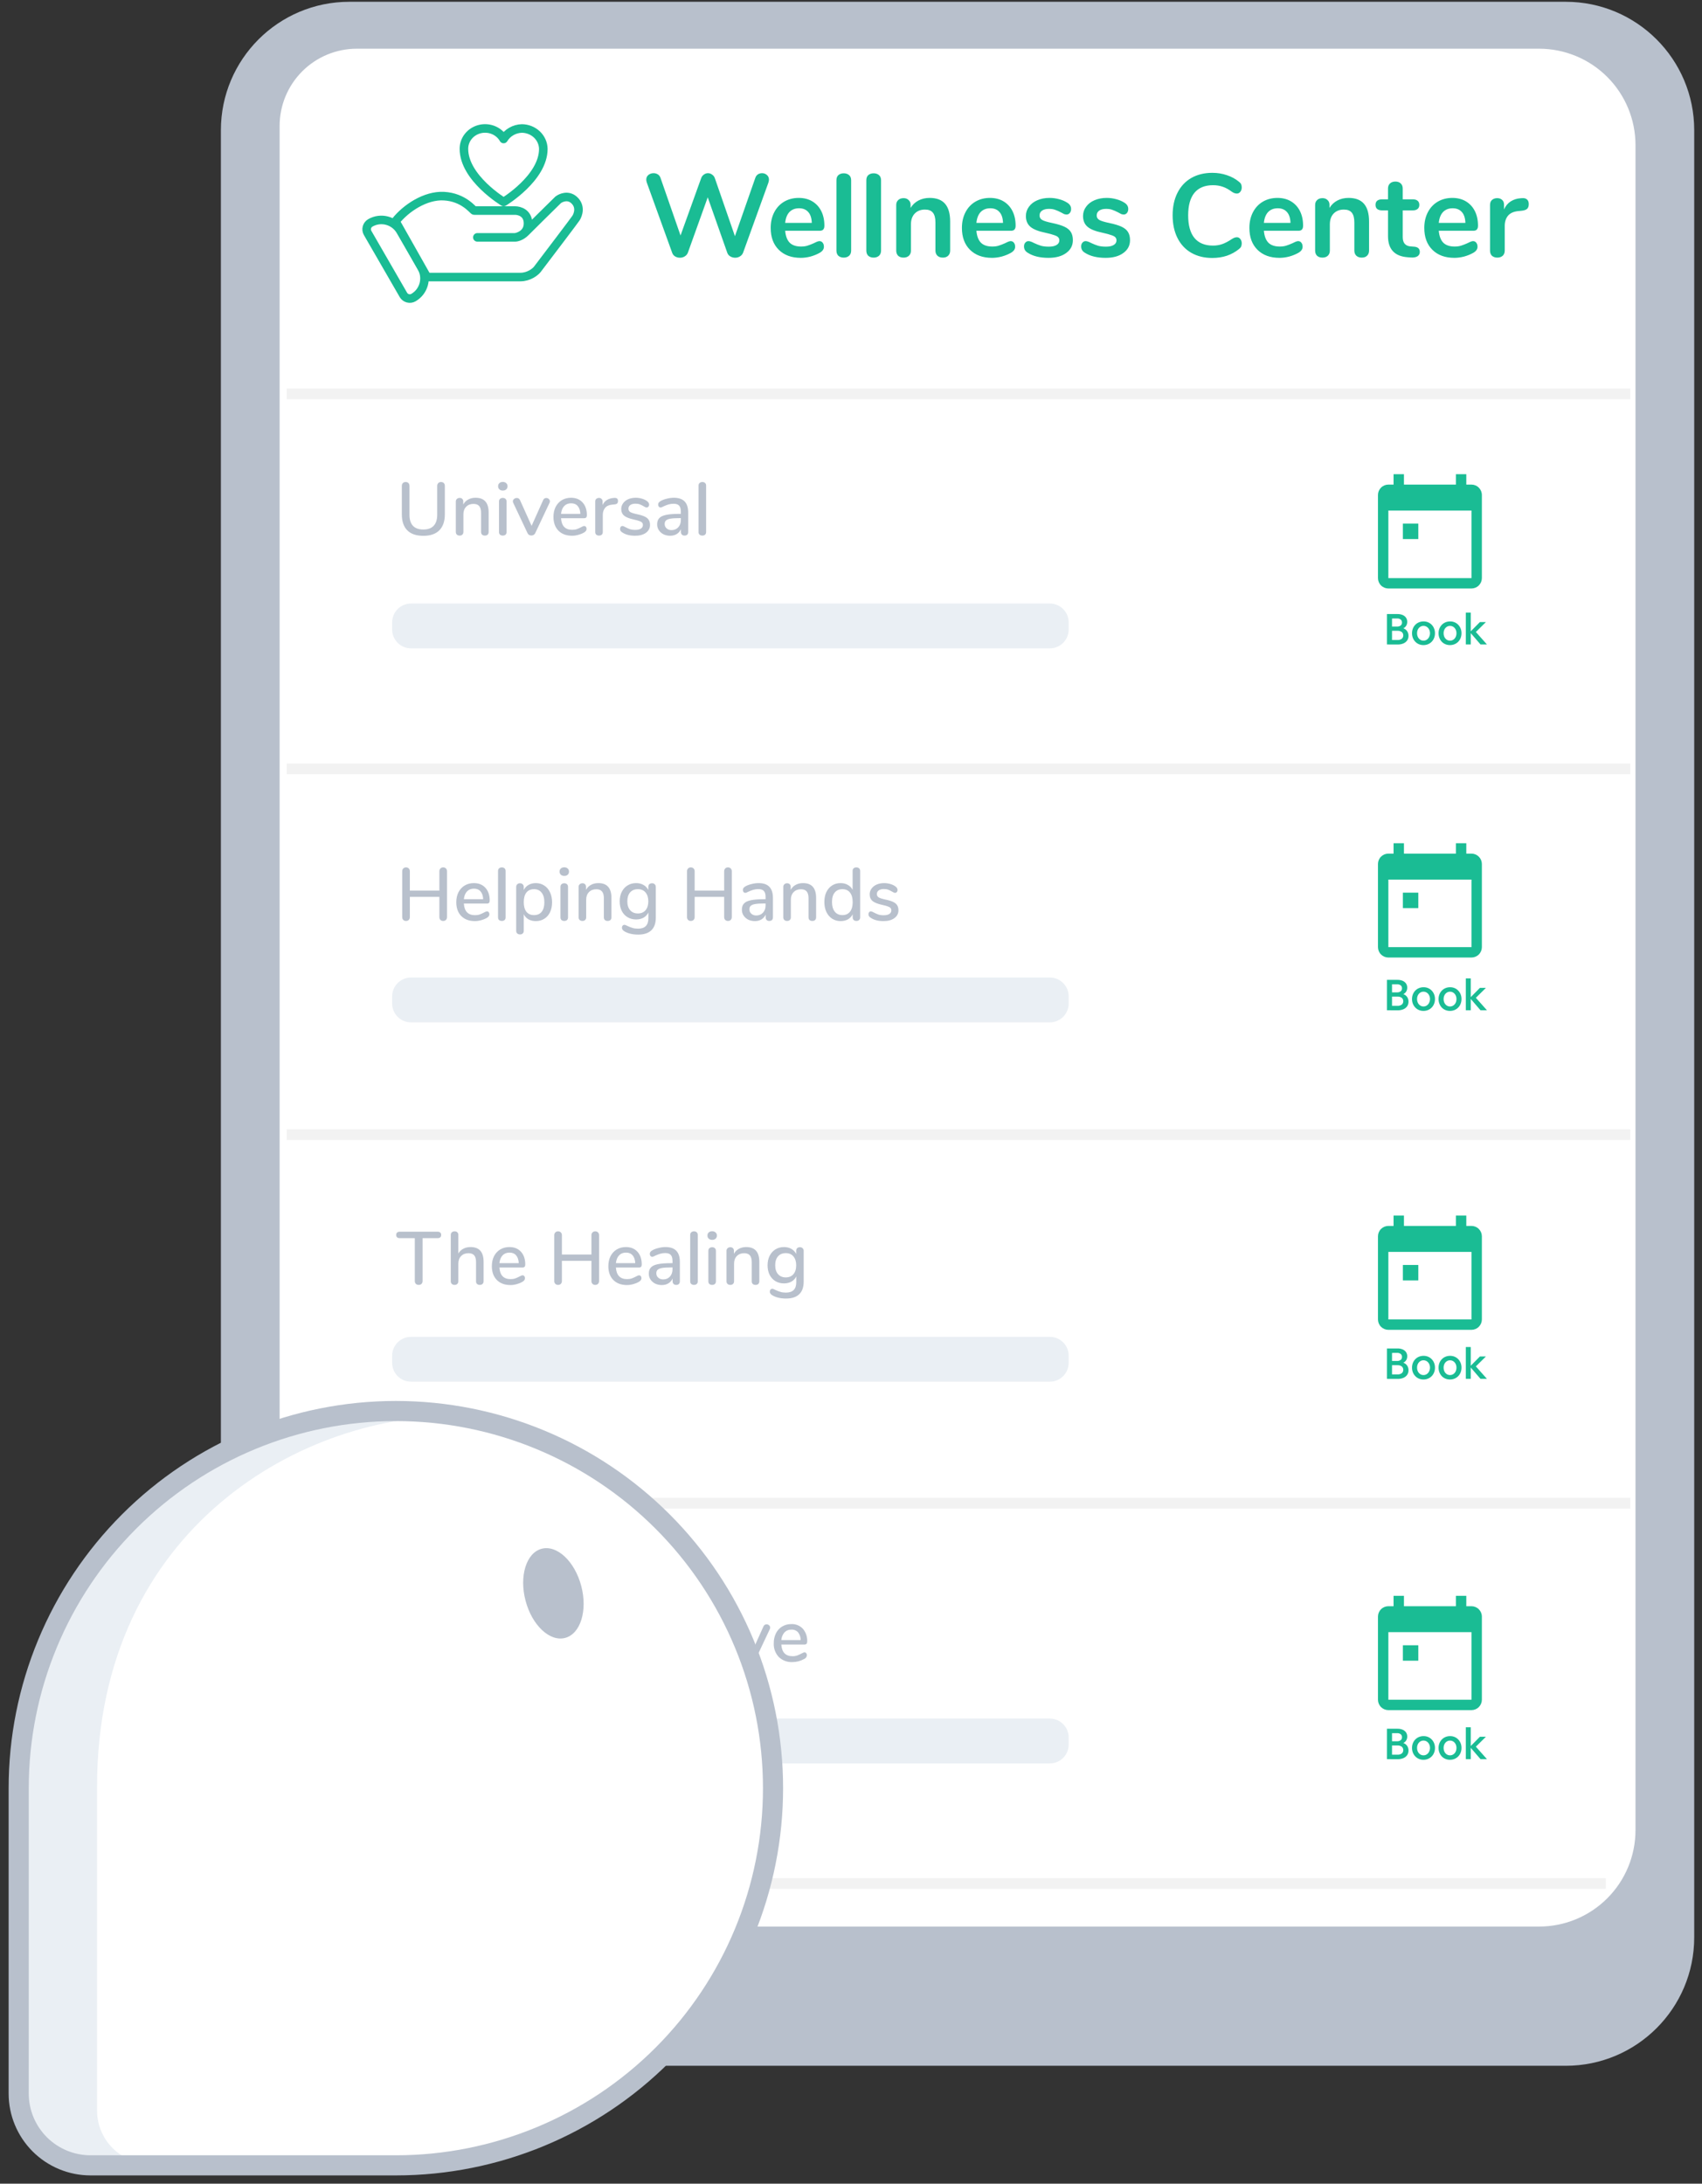 <svg width="159" height="204" viewBox="0 0 159 204" fill="none" xmlns="http://www.w3.org/2000/svg">
<rect x="0" y="0" width="159" height="204" fill="#333333" stroke="none"/>
<path d="M146.273 0.167H32.636C26.008 0.167 20.636 5.54 20.636 12.167V180.985C20.636 187.612 26.008 192.985 32.636 192.985H146.273C152.9 192.985 158.273 187.612 158.273 180.985V12.167C158.273 5.54 152.9 0.167 146.273 0.167Z" fill="#B8C0CC"/>
<path d="M33.336 4.55H143.781C146.169 4.55 148.46 5.499 150.149 7.188C151.838 8.877 152.787 11.168 152.787 13.556V170.973C152.787 173.362 151.838 175.652 150.149 177.341C148.46 179.03 146.169 179.979 143.781 179.979H35.128C32.739 179.979 30.449 179.03 28.76 177.341C27.071 175.652 26.122 173.362 26.122 170.973V11.764C26.122 9.851 26.882 8.016 28.235 6.663C29.588 5.31 31.423 4.55 33.336 4.55Z" fill="white"/>
<path d="M70.56 16.619C70.611 16.472 70.692 16.362 70.802 16.289C70.919 16.216 71.048 16.179 71.187 16.179C71.363 16.179 71.513 16.234 71.638 16.344C71.77 16.454 71.836 16.601 71.836 16.784C71.836 16.85 71.818 16.945 71.781 17.07L69.416 23.615C69.357 23.762 69.258 23.875 69.119 23.956C68.987 24.037 68.84 24.077 68.679 24.077C68.518 24.077 68.367 24.037 68.228 23.956C68.089 23.875 67.993 23.762 67.942 23.615L66.116 18.434L64.257 23.615C64.198 23.762 64.099 23.875 63.96 23.956C63.828 24.037 63.681 24.077 63.52 24.077C63.359 24.077 63.208 24.037 63.069 23.956C62.937 23.875 62.845 23.762 62.794 23.615L60.429 17.07C60.392 16.96 60.374 16.865 60.374 16.784C60.374 16.601 60.44 16.454 60.572 16.344C60.711 16.234 60.873 16.179 61.056 16.179C61.203 16.179 61.335 16.216 61.452 16.289C61.569 16.362 61.654 16.472 61.705 16.619L63.575 21.998L65.5 16.652C65.551 16.505 65.636 16.392 65.753 16.311C65.87 16.223 65.999 16.179 66.138 16.179C66.277 16.179 66.406 16.223 66.523 16.311C66.648 16.392 66.736 16.509 66.787 16.663L68.657 22.064L70.56 16.619ZM76.552 22.526C76.677 22.526 76.776 22.574 76.849 22.669C76.93 22.764 76.97 22.893 76.97 23.054C76.97 23.281 76.834 23.472 76.563 23.626C76.314 23.765 76.031 23.879 75.716 23.967C75.401 24.048 75.1 24.088 74.814 24.088C73.949 24.088 73.263 23.839 72.757 23.34C72.251 22.841 71.998 22.159 71.998 21.294C71.998 20.744 72.108 20.256 72.328 19.831C72.548 19.406 72.856 19.076 73.252 18.841C73.655 18.606 74.11 18.489 74.616 18.489C75.1 18.489 75.522 18.595 75.881 18.808C76.24 19.021 76.519 19.321 76.717 19.71C76.915 20.099 77.014 20.557 77.014 21.085C77.014 21.4 76.875 21.558 76.596 21.558H73.351C73.395 22.064 73.538 22.438 73.78 22.68C74.022 22.915 74.374 23.032 74.836 23.032C75.071 23.032 75.276 23.003 75.452 22.944C75.635 22.885 75.841 22.805 76.068 22.702C76.288 22.585 76.449 22.526 76.552 22.526ZM74.649 19.457C74.275 19.457 73.974 19.574 73.747 19.809C73.527 20.044 73.395 20.381 73.351 20.821H75.837C75.822 20.374 75.712 20.036 75.507 19.809C75.302 19.574 75.016 19.457 74.649 19.457ZM78.821 24.066C78.623 24.066 78.458 24.011 78.326 23.901C78.201 23.784 78.139 23.619 78.139 23.406V16.839C78.139 16.626 78.201 16.465 78.326 16.355C78.458 16.245 78.623 16.19 78.821 16.19C79.019 16.19 79.184 16.245 79.316 16.355C79.448 16.465 79.514 16.626 79.514 16.839V23.406C79.514 23.619 79.448 23.784 79.316 23.901C79.184 24.011 79.019 24.066 78.821 24.066ZM81.614 24.066C81.416 24.066 81.251 24.011 81.119 23.901C80.994 23.784 80.932 23.619 80.932 23.406V16.839C80.932 16.626 80.994 16.465 81.119 16.355C81.251 16.245 81.416 16.19 81.614 16.19C81.812 16.19 81.977 16.245 82.109 16.355C82.241 16.465 82.307 16.626 82.307 16.839V23.406C82.307 23.619 82.241 23.784 82.109 23.901C81.977 24.011 81.812 24.066 81.614 24.066ZM86.849 18.489C87.494 18.489 87.974 18.672 88.29 19.039C88.605 19.406 88.763 19.959 88.763 20.7V23.406C88.763 23.611 88.7 23.773 88.576 23.89C88.458 24.007 88.293 24.066 88.081 24.066C87.868 24.066 87.699 24.007 87.575 23.89C87.45 23.773 87.388 23.611 87.388 23.406V20.777C87.388 20.359 87.307 20.055 87.146 19.864C86.992 19.673 86.746 19.578 86.409 19.578C86.013 19.578 85.694 19.703 85.452 19.952C85.217 20.201 85.1 20.535 85.1 20.953V23.406C85.1 23.611 85.037 23.773 84.913 23.89C84.788 24.007 84.619 24.066 84.407 24.066C84.194 24.066 84.025 24.007 83.901 23.89C83.783 23.773 83.725 23.611 83.725 23.406V19.149C83.725 18.958 83.787 18.804 83.912 18.687C84.036 18.57 84.205 18.511 84.418 18.511C84.608 18.511 84.762 18.57 84.88 18.687C85.004 18.797 85.067 18.944 85.067 19.127V19.424C85.25 19.123 85.496 18.892 85.804 18.731C86.112 18.57 86.46 18.489 86.849 18.489ZM94.416 22.526C94.541 22.526 94.64 22.574 94.713 22.669C94.794 22.764 94.834 22.893 94.834 23.054C94.834 23.281 94.699 23.472 94.427 23.626C94.178 23.765 93.896 23.879 93.58 23.967C93.265 24.048 92.964 24.088 92.678 24.088C91.813 24.088 91.127 23.839 90.621 23.34C90.115 22.841 89.862 22.159 89.862 21.294C89.862 20.744 89.972 20.256 90.192 19.831C90.412 19.406 90.72 19.076 91.116 18.841C91.52 18.606 91.974 18.489 92.48 18.489C92.964 18.489 93.386 18.595 93.745 18.808C94.105 19.021 94.383 19.321 94.581 19.71C94.779 20.099 94.878 20.557 94.878 21.085C94.878 21.4 94.739 21.558 94.46 21.558H91.215C91.259 22.064 91.402 22.438 91.644 22.68C91.886 22.915 92.238 23.032 92.7 23.032C92.935 23.032 93.14 23.003 93.316 22.944C93.5 22.885 93.705 22.805 93.932 22.702C94.152 22.585 94.314 22.526 94.416 22.526ZM92.513 19.457C92.139 19.457 91.839 19.574 91.611 19.809C91.391 20.044 91.259 20.381 91.215 20.821H93.701C93.687 20.374 93.577 20.036 93.371 19.809C93.166 19.574 92.88 19.457 92.513 19.457ZM97.95 24.088C97.151 24.088 96.505 23.93 96.014 23.615C95.779 23.476 95.662 23.278 95.662 23.021C95.662 22.874 95.702 22.757 95.783 22.669C95.864 22.574 95.963 22.526 96.08 22.526C96.205 22.526 96.377 22.585 96.597 22.702C96.832 22.812 97.044 22.896 97.235 22.955C97.433 23.014 97.682 23.043 97.983 23.043C98.291 23.043 98.529 22.992 98.698 22.889C98.874 22.786 98.962 22.643 98.962 22.46C98.962 22.335 98.925 22.236 98.852 22.163C98.786 22.09 98.661 22.024 98.478 21.965C98.302 21.899 98.031 21.826 97.664 21.745C97.011 21.613 96.542 21.426 96.256 21.184C95.977 20.942 95.838 20.608 95.838 20.183C95.838 19.86 95.933 19.571 96.124 19.314C96.315 19.05 96.575 18.848 96.905 18.709C97.242 18.562 97.624 18.489 98.049 18.489C98.357 18.489 98.654 18.529 98.94 18.61C99.226 18.683 99.483 18.793 99.71 18.94C99.945 19.087 100.062 19.281 100.062 19.523C100.062 19.67 100.022 19.794 99.941 19.897C99.86 19.992 99.761 20.04 99.644 20.04C99.563 20.04 99.483 20.025 99.402 19.996C99.329 19.959 99.233 19.908 99.116 19.842C98.903 19.732 98.72 19.651 98.566 19.6C98.412 19.541 98.221 19.512 97.994 19.512C97.723 19.512 97.506 19.567 97.345 19.677C97.191 19.787 97.114 19.937 97.114 20.128C97.114 20.311 97.195 20.451 97.356 20.546C97.517 20.641 97.829 20.737 98.291 20.832C98.782 20.935 99.167 21.052 99.446 21.184C99.725 21.316 99.923 21.481 100.04 21.679C100.165 21.877 100.227 22.13 100.227 22.438C100.227 22.937 100.018 23.336 99.6 23.637C99.189 23.938 98.639 24.088 97.95 24.088ZM103.289 24.088C102.49 24.088 101.844 23.93 101.353 23.615C101.118 23.476 101.001 23.278 101.001 23.021C101.001 22.874 101.041 22.757 101.122 22.669C101.203 22.574 101.302 22.526 101.419 22.526C101.544 22.526 101.716 22.585 101.936 22.702C102.171 22.812 102.383 22.896 102.574 22.955C102.772 23.014 103.021 23.043 103.322 23.043C103.63 23.043 103.868 22.992 104.037 22.889C104.213 22.786 104.301 22.643 104.301 22.46C104.301 22.335 104.264 22.236 104.191 22.163C104.125 22.09 104 22.024 103.817 21.965C103.641 21.899 103.37 21.826 103.003 21.745C102.35 21.613 101.881 21.426 101.595 21.184C101.316 20.942 101.177 20.608 101.177 20.183C101.177 19.86 101.272 19.571 101.463 19.314C101.654 19.05 101.914 18.848 102.244 18.709C102.581 18.562 102.963 18.489 103.388 18.489C103.696 18.489 103.993 18.529 104.279 18.61C104.565 18.683 104.822 18.793 105.049 18.94C105.284 19.087 105.401 19.281 105.401 19.523C105.401 19.67 105.361 19.794 105.28 19.897C105.199 19.992 105.1 20.04 104.983 20.04C104.902 20.04 104.822 20.025 104.741 19.996C104.668 19.959 104.572 19.908 104.455 19.842C104.242 19.732 104.059 19.651 103.905 19.6C103.751 19.541 103.56 19.512 103.333 19.512C103.062 19.512 102.845 19.567 102.684 19.677C102.53 19.787 102.453 19.937 102.453 20.128C102.453 20.311 102.534 20.451 102.695 20.546C102.856 20.641 103.168 20.737 103.63 20.832C104.121 20.935 104.506 21.052 104.785 21.184C105.064 21.316 105.262 21.481 105.379 21.679C105.504 21.877 105.566 22.13 105.566 22.438C105.566 22.937 105.357 23.336 104.939 23.637C104.528 23.938 103.978 24.088 103.289 24.088ZM113.253 24.099C112.505 24.099 111.849 23.938 111.284 23.615C110.727 23.292 110.298 22.83 109.997 22.229C109.696 21.628 109.546 20.924 109.546 20.117C109.546 19.31 109.696 18.61 109.997 18.016C110.298 17.415 110.727 16.953 111.284 16.63C111.849 16.307 112.505 16.146 113.253 16.146C113.737 16.146 114.192 16.219 114.617 16.366C115.042 16.505 115.42 16.711 115.75 16.982C115.845 17.055 115.911 17.132 115.948 17.213C115.985 17.294 116.003 17.393 116.003 17.51C116.003 17.671 115.959 17.807 115.871 17.917C115.783 18.027 115.677 18.082 115.552 18.082C115.405 18.082 115.255 18.031 115.101 17.928C114.786 17.693 114.492 17.532 114.221 17.444C113.95 17.349 113.649 17.301 113.319 17.301C112.556 17.301 111.977 17.539 111.581 18.016C111.192 18.493 110.998 19.193 110.998 20.117C110.998 21.048 111.192 21.752 111.581 22.229C111.977 22.706 112.556 22.944 113.319 22.944C113.634 22.944 113.924 22.896 114.188 22.801C114.459 22.706 114.764 22.544 115.101 22.317C115.174 22.273 115.248 22.236 115.321 22.207C115.394 22.178 115.471 22.163 115.552 22.163C115.677 22.163 115.783 22.218 115.871 22.328C115.959 22.438 116.003 22.574 116.003 22.735C116.003 22.845 115.985 22.944 115.948 23.032C115.911 23.113 115.845 23.19 115.75 23.263C115.42 23.534 115.042 23.743 114.617 23.89C114.192 24.029 113.737 24.099 113.253 24.099ZM121.272 22.526C121.396 22.526 121.495 22.574 121.569 22.669C121.649 22.764 121.69 22.893 121.69 23.054C121.69 23.281 121.554 23.472 121.283 23.626C121.033 23.765 120.751 23.879 120.436 23.967C120.12 24.048 119.82 24.088 119.534 24.088C118.668 24.088 117.983 23.839 117.477 23.34C116.971 22.841 116.718 22.159 116.718 21.294C116.718 20.744 116.828 20.256 117.048 19.831C117.268 19.406 117.576 19.076 117.972 18.841C118.375 18.606 118.83 18.489 119.336 18.489C119.82 18.489 120.241 18.595 120.601 18.808C120.96 19.021 121.239 19.321 121.437 19.71C121.635 20.099 121.734 20.557 121.734 21.085C121.734 21.4 121.594 21.558 121.316 21.558H118.071C118.115 22.064 118.258 22.438 118.5 22.68C118.742 22.915 119.094 23.032 119.556 23.032C119.79 23.032 119.996 23.003 120.172 22.944C120.355 22.885 120.56 22.805 120.788 22.702C121.008 22.585 121.169 22.526 121.272 22.526ZM119.369 19.457C118.995 19.457 118.694 19.574 118.467 19.809C118.247 20.044 118.115 20.381 118.071 20.821H120.557C120.542 20.374 120.432 20.036 120.227 19.809C120.021 19.574 119.735 19.457 119.369 19.457ZM125.983 18.489C126.628 18.489 127.108 18.672 127.424 19.039C127.739 19.406 127.897 19.959 127.897 20.7V23.406C127.897 23.611 127.834 23.773 127.71 23.89C127.592 24.007 127.427 24.066 127.215 24.066C127.002 24.066 126.833 24.007 126.709 23.89C126.584 23.773 126.522 23.611 126.522 23.406V20.777C126.522 20.359 126.441 20.055 126.28 19.864C126.126 19.673 125.88 19.578 125.543 19.578C125.147 19.578 124.828 19.703 124.586 19.952C124.351 20.201 124.234 20.535 124.234 20.953V23.406C124.234 23.611 124.171 23.773 124.047 23.89C123.922 24.007 123.753 24.066 123.541 24.066C123.328 24.066 123.159 24.007 123.035 23.89C122.917 23.773 122.859 23.611 122.859 23.406V19.149C122.859 18.958 122.921 18.804 123.046 18.687C123.17 18.57 123.339 18.511 123.552 18.511C123.742 18.511 123.896 18.57 124.014 18.687C124.138 18.797 124.201 18.944 124.201 19.127V19.424C124.384 19.123 124.63 18.892 124.938 18.731C125.246 18.57 125.594 18.489 125.983 18.489ZM132.087 23.043C132.454 23.065 132.637 23.23 132.637 23.538C132.637 23.714 132.564 23.85 132.417 23.945C132.278 24.033 132.076 24.07 131.812 24.055L131.515 24.033C130.283 23.945 129.667 23.285 129.667 22.053V19.655H129.117C128.919 19.655 128.765 19.611 128.655 19.523C128.552 19.435 128.501 19.307 128.501 19.138C128.501 18.969 128.552 18.841 128.655 18.753C128.765 18.665 128.919 18.621 129.117 18.621H129.667V17.609C129.667 17.411 129.729 17.253 129.854 17.136C129.979 17.019 130.147 16.96 130.36 16.96C130.565 16.96 130.73 17.019 130.855 17.136C130.98 17.253 131.042 17.411 131.042 17.609V18.621H131.977C132.175 18.621 132.325 18.665 132.428 18.753C132.538 18.841 132.593 18.969 132.593 19.138C132.593 19.307 132.538 19.435 132.428 19.523C132.325 19.611 132.175 19.655 131.977 19.655H131.042V22.152C131.042 22.695 131.291 22.984 131.79 23.021L132.087 23.043ZM137.611 22.526C137.735 22.526 137.834 22.574 137.908 22.669C137.988 22.764 138.029 22.893 138.029 23.054C138.029 23.281 137.893 23.472 137.622 23.626C137.372 23.765 137.09 23.879 136.775 23.967C136.459 24.048 136.159 24.088 135.873 24.088C135.007 24.088 134.322 23.839 133.816 23.34C133.31 22.841 133.057 22.159 133.057 21.294C133.057 20.744 133.167 20.256 133.387 19.831C133.607 19.406 133.915 19.076 134.311 18.841C134.714 18.606 135.169 18.489 135.675 18.489C136.159 18.489 136.58 18.595 136.94 18.808C137.299 19.021 137.578 19.321 137.776 19.71C137.974 20.099 138.073 20.557 138.073 21.085C138.073 21.4 137.933 21.558 137.655 21.558H134.41C134.454 22.064 134.597 22.438 134.839 22.68C135.081 22.915 135.433 23.032 135.895 23.032C136.129 23.032 136.335 23.003 136.511 22.944C136.694 22.885 136.899 22.805 137.127 22.702C137.347 22.585 137.508 22.526 137.611 22.526ZM135.708 19.457C135.334 19.457 135.033 19.574 134.806 19.809C134.586 20.044 134.454 20.381 134.41 20.821H136.896C136.881 20.374 136.771 20.036 136.566 19.809C136.36 19.574 136.074 19.457 135.708 19.457ZM142.2 18.511C142.391 18.496 142.541 18.537 142.651 18.632C142.761 18.727 142.816 18.87 142.816 19.061C142.816 19.259 142.769 19.406 142.673 19.501C142.578 19.596 142.406 19.659 142.156 19.688L141.826 19.721C141.394 19.765 141.075 19.912 140.869 20.161C140.671 20.41 140.572 20.722 140.572 21.096V23.406C140.572 23.619 140.506 23.784 140.374 23.901C140.242 24.011 140.077 24.066 139.879 24.066C139.681 24.066 139.516 24.011 139.384 23.901C139.26 23.784 139.197 23.619 139.197 23.406V19.149C139.197 18.944 139.26 18.786 139.384 18.676C139.516 18.566 139.678 18.511 139.868 18.511C140.059 18.511 140.213 18.566 140.33 18.676C140.448 18.779 140.506 18.929 140.506 19.127V19.567C140.646 19.244 140.851 18.995 141.122 18.819C141.401 18.643 141.709 18.544 142.046 18.522L142.2 18.511Z" fill="#1ABC94"/>
<path d="M48.747 12.003C48.4 12.014 48.061 12.11 47.764 12.282C47.467 12.453 47.22 12.695 47.048 12.984C46.837 12.614 46.503 12.322 46.099 12.155C45.694 11.988 45.243 11.955 44.817 12.061C44.391 12.168 44.014 12.407 43.746 12.742C43.479 13.077 43.336 13.488 43.34 13.91C43.34 16.637 47.048 18.868 47.048 18.868C47.048 18.868 50.757 16.637 50.757 13.91C50.749 13.404 50.534 12.921 50.158 12.564C49.782 12.208 49.276 12.007 48.747 12.003Z" fill="white" stroke="#1ABC94" stroke-width="0.8" stroke-linecap="round" stroke-linejoin="round"/>
<path d="M39.379 24.981C39.949 25.968 39.611 27.23 38.624 27.8C38.295 27.99 37.874 27.877 37.684 27.548L34.344 21.762C34.154 21.433 34.267 21.012 34.596 20.823C35.582 20.253 36.844 20.591 37.414 21.578L39.379 24.981Z" fill="white" stroke="#1ABC94" stroke-width="0.8"/>
<path d="M41.467 18.323C39.745 18.233 37.928 19.439 36.947 20.675L39.888 25.882H48.613C49.398 25.882 49.986 25.415 50.182 25.181C51.326 23.678 53.652 20.613 53.809 20.372C54.005 20.072 54.299 19.27 53.613 18.669C53.064 18.188 52.404 18.468 52.142 18.669C51.293 19.504 49.496 21.274 49.103 21.674C48.711 22.075 48.286 22.175 48.123 22.175C48.417 22.142 49.327 21.854 49.327 20.872C49.327 19.889 48.515 19.671 48.123 19.671H44.3C44.202 19.671 43.334 18.421 41.467 18.323Z" fill="white"/>
<path d="M48.123 22.175C48.417 22.142 49.327 21.854 49.327 20.872C49.327 19.889 48.515 19.671 48.123 19.671H44.3C44.202 19.671 43.334 18.421 41.467 18.323C39.745 18.233 37.928 19.439 36.947 20.675L39.888 25.882C42.47 25.882 47.829 25.882 48.613 25.882C49.398 25.882 49.986 25.415 50.182 25.181C51.326 23.678 53.652 20.613 53.809 20.372C54.005 20.072 54.299 19.27 53.613 18.669C53.064 18.188 52.404 18.468 52.142 18.669C51.293 19.504 49.496 21.274 49.103 21.674C48.711 22.075 48.286 22.175 48.123 22.175ZM48.123 22.175H44.594" stroke="#1ABC94" stroke-width="0.8" stroke-linecap="round"/>
<path d="M129.57 60.205V57.365H130.554C130.719 57.361 130.883 57.392 131.036 57.455C131.162 57.507 131.271 57.594 131.35 57.705C131.426 57.82 131.465 57.955 131.462 58.093C131.464 58.219 131.432 58.344 131.368 58.453C131.303 58.559 131.21 58.644 131.098 58.697C131.242 58.745 131.367 58.838 131.454 58.963C131.542 59.093 131.587 59.248 131.582 59.405C131.585 59.556 131.542 59.704 131.458 59.829C131.37 59.953 131.248 60.05 131.108 60.109C130.939 60.179 130.757 60.213 130.574 60.209L129.57 60.205ZM130.042 57.781V58.533H130.51C130.633 58.54 130.754 58.505 130.854 58.433C130.894 58.399 130.926 58.356 130.947 58.307C130.968 58.259 130.977 58.206 130.974 58.153C130.976 58.101 130.967 58.048 130.945 58.001C130.924 57.953 130.892 57.91 130.852 57.877C130.753 57.805 130.632 57.769 130.51 57.777L130.042 57.781ZM130.042 59.789H130.554C130.696 59.799 130.838 59.758 130.954 59.675C130.999 59.637 131.035 59.589 131.059 59.534C131.082 59.48 131.093 59.42 131.09 59.361C131.093 59.3 131.082 59.24 131.058 59.184C131.034 59.129 130.997 59.08 130.95 59.041C130.833 58.959 130.692 58.919 130.55 58.929H130.042V59.789ZM132.978 60.265C132.833 60.266 132.69 60.239 132.556 60.183C132.428 60.13 132.313 60.051 132.218 59.951C132.119 59.85 132.042 59.73 131.99 59.599C131.935 59.458 131.908 59.308 131.91 59.157C131.908 59.007 131.936 58.859 131.99 58.719C132.041 58.588 132.118 58.468 132.216 58.367C132.313 58.267 132.43 58.188 132.56 58.135C132.696 58.08 132.842 58.052 132.99 58.053C133.135 58.052 133.278 58.08 133.412 58.135C133.539 58.188 133.654 58.267 133.75 58.367C133.846 58.468 133.923 58.587 133.974 58.717C134.028 58.857 134.056 59.007 134.054 59.157C134.055 59.308 134.028 59.458 133.974 59.599C133.923 59.73 133.846 59.85 133.748 59.951C133.65 60.051 133.533 60.13 133.404 60.183C133.269 60.238 133.124 60.266 132.978 60.265ZM132.99 59.849C133.096 59.849 133.201 59.818 133.29 59.759C133.382 59.697 133.456 59.613 133.504 59.513C133.56 59.403 133.59 59.281 133.59 59.157C133.591 59.035 133.563 58.914 133.508 58.805C133.458 58.705 133.383 58.62 133.29 58.559C133.198 58.499 133.091 58.468 132.982 58.469C132.872 58.468 132.765 58.499 132.674 58.559C132.582 58.62 132.508 58.704 132.46 58.803C132.406 58.913 132.379 59.035 132.382 59.157C132.38 59.28 132.406 59.402 132.46 59.513C132.508 59.613 132.582 59.697 132.674 59.759C132.767 59.821 132.878 59.852 132.99 59.849ZM135.454 60.265C135.309 60.266 135.166 60.239 135.032 60.183C134.903 60.13 134.787 60.051 134.69 59.951C134.594 59.849 134.52 59.73 134.47 59.599C134.415 59.458 134.388 59.308 134.39 59.157C134.388 59.007 134.416 58.859 134.47 58.719C134.521 58.588 134.598 58.468 134.696 58.367C134.793 58.267 134.91 58.188 135.04 58.135C135.176 58.08 135.322 58.052 135.47 58.053C135.614 58.052 135.757 58.08 135.89 58.135C136.017 58.188 136.132 58.267 136.228 58.367C136.324 58.468 136.401 58.587 136.452 58.717C136.506 58.857 136.534 59.007 136.532 59.157C136.533 59.308 136.506 59.458 136.452 59.599C136.401 59.73 136.324 59.85 136.226 59.951C136.128 60.051 136.011 60.13 135.882 60.183C135.746 60.238 135.601 60.266 135.454 60.265ZM135.462 59.849C135.571 59.85 135.678 59.819 135.77 59.759C135.862 59.697 135.936 59.613 135.984 59.513C136.037 59.402 136.064 59.28 136.062 59.157C136.064 59.035 136.037 58.914 135.984 58.805C135.935 58.706 135.861 58.622 135.77 58.561C135.678 58.501 135.571 58.469 135.462 58.471C135.352 58.469 135.245 58.501 135.154 58.561C135.062 58.622 134.988 58.706 134.94 58.805C134.886 58.915 134.859 59.036 134.862 59.159C134.86 59.282 134.886 59.404 134.94 59.515C134.988 59.615 135.062 59.7 135.154 59.761C135.245 59.821 135.353 59.851 135.462 59.849ZM136.938 60.205V57.229H137.398V58.977L138.254 58.113H138.814L137.874 59.041L138.91 60.205H138.31L137.398 59.149V60.205H136.938Z" fill="#1ABC94"/>
<path d="M39.548 50.056C38.89 50.056 38.391 49.886 38.05 49.545C37.709 49.204 37.539 48.703 37.539 48.04V45.394C37.539 45.282 37.572 45.193 37.637 45.128C37.702 45.063 37.789 45.03 37.896 45.03C38.003 45.03 38.09 45.063 38.155 45.128C38.22 45.193 38.253 45.282 38.253 45.394V48.089C38.253 48.542 38.36 48.885 38.575 49.118C38.794 49.351 39.119 49.468 39.548 49.468C39.973 49.468 40.295 49.351 40.514 49.118C40.733 48.885 40.843 48.542 40.843 48.089V45.394C40.843 45.287 40.876 45.2 40.941 45.135C41.006 45.065 41.093 45.03 41.2 45.03C41.307 45.03 41.394 45.063 41.459 45.128C41.524 45.193 41.557 45.282 41.557 45.394V48.04C41.557 48.698 41.384 49.2 41.039 49.545C40.698 49.886 40.201 50.056 39.548 50.056ZM44.424 46.5C45.24 46.5 45.649 46.96 45.649 47.879V49.699C45.649 49.806 45.616 49.89 45.551 49.951C45.49 50.007 45.404 50.035 45.292 50.035C45.184 50.035 45.098 50.005 45.033 49.944C44.972 49.883 44.942 49.802 44.942 49.699V47.914C44.942 47.625 44.883 47.412 44.767 47.277C44.655 47.142 44.477 47.074 44.235 47.074C43.95 47.074 43.721 47.163 43.549 47.34C43.376 47.517 43.29 47.755 43.29 48.054V49.699C43.29 49.802 43.257 49.883 43.192 49.944C43.131 50.005 43.047 50.035 42.94 50.035C42.832 50.035 42.746 50.005 42.681 49.944C42.615 49.883 42.583 49.802 42.583 49.699V46.85C42.583 46.752 42.615 46.673 42.681 46.612C42.751 46.547 42.837 46.514 42.94 46.514C43.042 46.514 43.124 46.544 43.185 46.605C43.245 46.666 43.276 46.745 43.276 46.843V47.13C43.388 46.925 43.544 46.768 43.745 46.661C43.945 46.554 44.172 46.5 44.424 46.5ZM46.973 50.035C46.87 50.035 46.784 50.007 46.714 49.951C46.649 49.895 46.616 49.811 46.616 49.699V46.857C46.616 46.745 46.649 46.661 46.714 46.605C46.784 46.544 46.87 46.514 46.973 46.514C47.076 46.514 47.16 46.544 47.225 46.605C47.29 46.661 47.323 46.745 47.323 46.857V49.699C47.323 49.811 47.29 49.895 47.225 49.951C47.16 50.007 47.076 50.035 46.973 50.035ZM46.973 45.828C46.838 45.828 46.73 45.791 46.651 45.716C46.572 45.641 46.532 45.543 46.532 45.422C46.532 45.301 46.572 45.205 46.651 45.135C46.73 45.06 46.838 45.023 46.973 45.023C47.104 45.023 47.209 45.06 47.288 45.135C47.372 45.205 47.414 45.301 47.414 45.422C47.414 45.543 47.374 45.641 47.295 45.716C47.216 45.791 47.108 45.828 46.973 45.828ZM50.74 46.724C50.768 46.654 50.808 46.603 50.859 46.57C50.915 46.537 50.974 46.521 51.034 46.521C51.123 46.521 51.2 46.551 51.265 46.612C51.335 46.673 51.37 46.745 51.37 46.829C51.37 46.876 51.361 46.92 51.342 46.962L50.005 49.797C49.973 49.872 49.921 49.93 49.851 49.972C49.786 50.009 49.716 50.028 49.641 50.028C49.567 50.028 49.494 50.009 49.424 49.972C49.359 49.93 49.31 49.872 49.277 49.797L47.94 46.962C47.922 46.925 47.912 46.88 47.912 46.829C47.912 46.745 47.95 46.673 48.024 46.612C48.099 46.551 48.183 46.521 48.276 46.521C48.412 46.521 48.512 46.586 48.577 46.717L49.662 49.125L50.74 46.724ZM54.574 49.139C54.639 49.139 54.693 49.165 54.735 49.216C54.777 49.267 54.798 49.333 54.798 49.412C54.798 49.547 54.714 49.662 54.546 49.755C54.383 49.848 54.203 49.921 54.007 49.972C53.816 50.023 53.632 50.049 53.454 50.049C52.913 50.049 52.486 49.893 52.173 49.58C51.861 49.263 51.704 48.831 51.704 48.285C51.704 47.935 51.772 47.625 51.907 47.354C52.047 47.083 52.241 46.873 52.488 46.724C52.74 46.575 53.025 46.5 53.342 46.5C53.8 46.5 54.161 46.647 54.427 46.941C54.693 47.235 54.826 47.632 54.826 48.131C54.826 48.318 54.742 48.411 54.574 48.411H52.411C52.458 49.134 52.806 49.496 53.454 49.496C53.627 49.496 53.776 49.473 53.902 49.426C54.028 49.379 54.161 49.319 54.301 49.244C54.315 49.235 54.352 49.216 54.413 49.188C54.478 49.155 54.532 49.139 54.574 49.139ZM53.356 47.018C53.086 47.018 52.868 47.104 52.705 47.277C52.542 47.45 52.444 47.692 52.411 48.005H54.217C54.203 47.688 54.121 47.445 53.972 47.277C53.828 47.104 53.622 47.018 53.356 47.018ZM57.397 46.514C57.621 46.5 57.733 46.596 57.733 46.801C57.733 46.904 57.708 46.981 57.656 47.032C57.605 47.083 57.516 47.114 57.39 47.123L57.18 47.144C56.886 47.172 56.667 47.275 56.522 47.452C56.382 47.629 56.312 47.844 56.312 48.096V49.699C56.312 49.811 56.28 49.895 56.214 49.951C56.149 50.007 56.065 50.035 55.962 50.035C55.86 50.035 55.773 50.007 55.703 49.951C55.638 49.895 55.605 49.811 55.605 49.699V46.85C55.605 46.743 55.638 46.661 55.703 46.605C55.773 46.544 55.86 46.514 55.962 46.514C56.056 46.514 56.133 46.544 56.193 46.605C56.259 46.661 56.291 46.74 56.291 46.843V47.179C56.385 46.974 56.52 46.817 56.697 46.71C56.875 46.603 57.075 46.54 57.299 46.521L57.397 46.514ZM59.325 50.049C58.849 50.049 58.459 49.951 58.156 49.755C58.072 49.704 58.011 49.65 57.974 49.594C57.941 49.538 57.925 49.475 57.925 49.405C57.925 49.33 57.946 49.267 57.987 49.216C58.029 49.165 58.083 49.139 58.148 49.139C58.209 49.139 58.305 49.176 58.435 49.251C58.575 49.326 58.711 49.386 58.842 49.433C58.977 49.48 59.145 49.503 59.346 49.503C59.569 49.503 59.745 49.463 59.87 49.384C59.996 49.305 60.059 49.193 60.059 49.048C60.059 48.955 60.034 48.88 59.983 48.824C59.936 48.768 59.852 48.719 59.73 48.677C59.609 48.63 59.429 48.581 59.191 48.53C58.781 48.441 58.484 48.322 58.303 48.173C58.125 48.019 58.036 47.811 58.036 47.55C58.036 47.349 58.095 47.17 58.212 47.011C58.328 46.848 58.489 46.722 58.694 46.633C58.9 46.544 59.133 46.5 59.395 46.5C59.581 46.5 59.763 46.526 59.941 46.577C60.118 46.624 60.274 46.694 60.41 46.787C60.563 46.89 60.641 47.009 60.641 47.144C60.641 47.219 60.617 47.282 60.571 47.333C60.529 47.384 60.477 47.41 60.416 47.41C60.374 47.41 60.333 47.401 60.291 47.382C60.248 47.363 60.193 47.333 60.123 47.291C59.996 47.216 59.877 47.158 59.766 47.116C59.658 47.074 59.523 47.053 59.359 47.053C59.163 47.053 59.005 47.095 58.883 47.179C58.767 47.263 58.709 47.377 58.709 47.522C58.709 47.653 58.762 47.755 58.87 47.83C58.981 47.9 59.189 47.968 59.492 48.033C59.805 48.098 60.05 48.173 60.227 48.257C60.405 48.341 60.531 48.446 60.605 48.572C60.685 48.693 60.724 48.85 60.724 49.041C60.724 49.344 60.596 49.589 60.34 49.776C60.087 49.958 59.749 50.049 59.325 50.049ZM62.947 46.5C63.399 46.5 63.735 46.614 63.955 46.843C64.178 47.072 64.29 47.419 64.29 47.886V49.699C64.29 49.806 64.26 49.89 64.2 49.951C64.139 50.007 64.055 50.035 63.947 50.035C63.845 50.035 63.763 50.005 63.703 49.944C63.642 49.883 63.611 49.802 63.611 49.699V49.44C63.523 49.636 63.39 49.788 63.212 49.895C63.04 49.998 62.837 50.049 62.603 50.049C62.38 50.049 62.174 50.005 61.987 49.916C61.806 49.823 61.661 49.697 61.553 49.538C61.446 49.379 61.392 49.2 61.392 48.999C61.388 48.747 61.451 48.551 61.581 48.411C61.712 48.266 61.925 48.164 62.218 48.103C62.513 48.038 62.921 48.005 63.444 48.005H63.605V47.802C63.605 47.541 63.551 47.352 63.444 47.235C63.336 47.118 63.163 47.06 62.925 47.06C62.762 47.06 62.608 47.081 62.464 47.123C62.319 47.165 62.16 47.226 61.987 47.305C61.861 47.375 61.773 47.41 61.721 47.41C61.651 47.41 61.593 47.384 61.547 47.333C61.505 47.282 61.483 47.216 61.483 47.137C61.483 47.067 61.502 47.006 61.539 46.955C61.581 46.899 61.647 46.845 61.736 46.794C61.899 46.705 62.09 46.635 62.309 46.584C62.529 46.528 62.741 46.5 62.947 46.5ZM62.73 49.524C62.986 49.524 63.196 49.438 63.359 49.265C63.523 49.088 63.605 48.861 63.605 48.586V48.404H63.478C63.114 48.404 62.834 48.42 62.639 48.453C62.443 48.486 62.303 48.542 62.218 48.621C62.135 48.696 62.093 48.805 62.093 48.95C62.093 49.118 62.153 49.256 62.275 49.363C62.396 49.47 62.547 49.524 62.73 49.524ZM65.615 50.035C65.512 50.035 65.426 50.007 65.356 49.951C65.29 49.895 65.258 49.811 65.258 49.699V45.373C65.258 45.261 65.29 45.177 65.356 45.121C65.426 45.06 65.512 45.03 65.615 45.03C65.717 45.03 65.801 45.06 65.867 45.121C65.932 45.177 65.965 45.261 65.965 45.373V49.699C65.965 49.811 65.932 49.895 65.867 49.951C65.801 50.007 65.717 50.035 65.615 50.035Z" fill="#B8C0CC"/>
<path d="M41.403 81.03C41.51 81.03 41.597 81.065 41.662 81.135C41.727 81.2 41.76 81.287 41.76 81.394V85.671C41.76 85.778 41.727 85.867 41.662 85.937C41.597 86.002 41.51 86.035 41.403 86.035C41.296 86.035 41.209 86.002 41.144 85.937C41.079 85.872 41.046 85.783 41.046 85.671V83.788H38.288V85.671C38.288 85.778 38.255 85.867 38.19 85.937C38.125 86.002 38.038 86.035 37.931 86.035C37.824 86.035 37.737 86.002 37.672 85.937C37.607 85.872 37.574 85.783 37.574 85.671V81.394C37.574 81.287 37.607 81.2 37.672 81.135C37.737 81.065 37.824 81.03 37.931 81.03C38.038 81.03 38.125 81.065 38.19 81.135C38.255 81.2 38.288 81.287 38.288 81.394V83.2H41.046V81.394C41.046 81.287 41.079 81.2 41.144 81.135C41.209 81.065 41.296 81.03 41.403 81.03ZM45.496 85.139C45.561 85.139 45.615 85.165 45.657 85.216C45.699 85.267 45.72 85.333 45.72 85.412C45.72 85.547 45.636 85.662 45.468 85.755C45.305 85.848 45.125 85.921 44.929 85.972C44.738 86.023 44.553 86.049 44.376 86.049C43.835 86.049 43.408 85.893 43.095 85.58C42.782 85.263 42.626 84.831 42.626 84.285C42.626 83.935 42.694 83.625 42.829 83.354C42.969 83.083 43.163 82.873 43.41 82.724C43.662 82.575 43.947 82.5 44.264 82.5C44.721 82.5 45.083 82.647 45.349 82.941C45.615 83.235 45.748 83.632 45.748 84.131C45.748 84.318 45.664 84.411 45.496 84.411H43.333C43.38 85.134 43.727 85.496 44.376 85.496C44.549 85.496 44.698 85.473 44.824 85.426C44.95 85.379 45.083 85.319 45.223 85.244C45.237 85.235 45.274 85.216 45.335 85.188C45.4 85.155 45.454 85.139 45.496 85.139ZM44.278 83.018C44.007 83.018 43.79 83.104 43.627 83.277C43.464 83.45 43.366 83.692 43.333 84.005H45.139C45.125 83.688 45.043 83.445 44.894 83.277C44.749 83.104 44.544 83.018 44.278 83.018ZM46.884 86.035C46.781 86.035 46.695 86.007 46.625 85.951C46.56 85.895 46.527 85.811 46.527 85.699V81.373C46.527 81.261 46.56 81.177 46.625 81.121C46.695 81.06 46.781 81.03 46.884 81.03C46.987 81.03 47.071 81.06 47.136 81.121C47.201 81.177 47.234 81.261 47.234 81.373V85.699C47.234 85.811 47.201 85.895 47.136 85.951C47.071 86.007 46.987 86.035 46.884 86.035ZM50.056 82.5C50.35 82.5 50.612 82.575 50.84 82.724C51.074 82.873 51.253 83.083 51.379 83.354C51.51 83.625 51.575 83.937 51.575 84.292C51.575 84.642 51.512 84.95 51.386 85.216C51.26 85.482 51.081 85.687 50.847 85.832C50.619 85.977 50.355 86.049 50.056 86.049C49.8 86.049 49.573 85.995 49.377 85.888C49.181 85.776 49.032 85.617 48.929 85.412V86.973C48.929 87.071 48.897 87.148 48.831 87.204C48.771 87.265 48.689 87.295 48.586 87.295C48.479 87.295 48.39 87.265 48.32 87.204C48.255 87.143 48.222 87.062 48.222 86.959V82.857C48.222 82.754 48.255 82.673 48.32 82.612C48.386 82.547 48.472 82.514 48.579 82.514C48.682 82.514 48.766 82.547 48.831 82.612C48.897 82.673 48.929 82.754 48.929 82.857V83.144C49.032 82.939 49.181 82.78 49.377 82.668C49.573 82.556 49.8 82.5 50.056 82.5ZM49.888 85.489C50.196 85.489 50.434 85.386 50.602 85.181C50.77 84.971 50.854 84.675 50.854 84.292C50.854 83.905 50.768 83.604 50.595 83.389C50.427 83.174 50.192 83.067 49.888 83.067C49.58 83.067 49.342 83.172 49.174 83.382C49.011 83.592 48.929 83.891 48.929 84.278C48.929 84.665 49.011 84.964 49.174 85.174C49.342 85.384 49.58 85.489 49.888 85.489ZM52.715 86.035C52.612 86.035 52.526 86.007 52.456 85.951C52.391 85.895 52.358 85.811 52.358 85.699V82.857C52.358 82.745 52.391 82.661 52.456 82.605C52.526 82.544 52.612 82.514 52.715 82.514C52.818 82.514 52.902 82.544 52.967 82.605C53.032 82.661 53.065 82.745 53.065 82.857V85.699C53.065 85.811 53.032 85.895 52.967 85.951C52.902 86.007 52.818 86.035 52.715 86.035ZM52.715 81.828C52.58 81.828 52.472 81.791 52.393 81.716C52.314 81.641 52.274 81.543 52.274 81.422C52.274 81.301 52.314 81.205 52.393 81.135C52.472 81.06 52.58 81.023 52.715 81.023C52.846 81.023 52.951 81.06 53.03 81.135C53.114 81.205 53.156 81.301 53.156 81.422C53.156 81.543 53.117 81.641 53.037 81.716C52.958 81.791 52.85 81.828 52.715 81.828ZM55.895 82.5C56.711 82.5 57.12 82.96 57.12 83.879V85.699C57.12 85.806 57.087 85.89 57.022 85.951C56.961 86.007 56.874 86.035 56.763 86.035C56.655 86.035 56.569 86.005 56.504 85.944C56.443 85.883 56.413 85.802 56.413 85.699V83.914C56.413 83.625 56.354 83.412 56.237 83.277C56.126 83.142 55.948 83.074 55.706 83.074C55.421 83.074 55.192 83.163 55.02 83.34C54.847 83.517 54.761 83.755 54.761 84.054V85.699C54.761 85.802 54.728 85.883 54.663 85.944C54.602 86.005 54.518 86.035 54.41 86.035C54.303 86.035 54.217 86.005 54.151 85.944C54.086 85.883 54.053 85.802 54.053 85.699V82.85C54.053 82.752 54.086 82.673 54.151 82.612C54.221 82.547 54.308 82.514 54.41 82.514C54.513 82.514 54.595 82.544 54.656 82.605C54.716 82.666 54.746 82.745 54.746 82.843V83.13C54.858 82.925 55.015 82.768 55.215 82.661C55.416 82.554 55.642 82.5 55.895 82.5ZM60.915 82.514C61.022 82.514 61.106 82.547 61.167 82.612C61.232 82.673 61.265 82.754 61.265 82.857V85.727C61.265 86.25 61.125 86.644 60.845 86.91C60.569 87.176 60.161 87.309 59.62 87.309C59.116 87.309 58.696 87.213 58.36 87.022C58.187 86.924 58.101 86.807 58.101 86.672C58.101 86.593 58.122 86.527 58.164 86.476C58.21 86.425 58.266 86.399 58.332 86.399C58.392 86.399 58.488 86.434 58.619 86.504C58.787 86.583 58.943 86.644 59.088 86.686C59.232 86.733 59.405 86.756 59.606 86.756C60.25 86.756 60.572 86.432 60.572 85.783V85.244C60.474 85.449 60.324 85.61 60.124 85.727C59.923 85.839 59.69 85.895 59.424 85.895C59.125 85.895 58.859 85.825 58.626 85.685C58.392 85.545 58.21 85.347 58.08 85.09C57.954 84.833 57.891 84.537 57.891 84.201C57.891 83.865 57.956 83.569 58.087 83.312C58.217 83.055 58.397 82.857 58.626 82.717C58.859 82.572 59.125 82.5 59.424 82.5C59.685 82.5 59.914 82.556 60.11 82.668C60.31 82.78 60.462 82.939 60.565 83.144V82.85C60.565 82.747 60.595 82.666 60.656 82.605C60.721 82.544 60.807 82.514 60.915 82.514ZM59.592 85.335C59.895 85.335 60.133 85.235 60.306 85.034C60.478 84.833 60.565 84.556 60.565 84.201C60.565 83.851 60.478 83.576 60.306 83.375C60.138 83.17 59.9 83.067 59.592 83.067C59.284 83.067 59.041 83.167 58.864 83.368C58.691 83.569 58.605 83.846 58.605 84.201C58.605 84.556 58.693 84.833 58.871 85.034C59.048 85.235 59.288 85.335 59.592 85.335ZM68.008 81.03C68.116 81.03 68.202 81.065 68.267 81.135C68.333 81.2 68.365 81.287 68.365 81.394V85.671C68.365 85.778 68.333 85.867 68.267 85.937C68.202 86.002 68.116 86.035 68.008 86.035C67.901 86.035 67.815 86.002 67.749 85.937C67.684 85.872 67.651 85.783 67.651 85.671V83.788H64.894V85.671C64.894 85.778 64.861 85.867 64.796 85.937C64.73 86.002 64.644 86.035 64.537 86.035C64.429 86.035 64.343 86.002 64.278 85.937C64.212 85.872 64.18 85.783 64.18 85.671V81.394C64.18 81.287 64.212 81.2 64.278 81.135C64.343 81.065 64.429 81.03 64.537 81.03C64.644 81.03 64.73 81.065 64.796 81.135C64.861 81.2 64.894 81.287 64.894 81.394V83.2H67.651V81.394C67.651 81.287 67.684 81.2 67.749 81.135C67.815 81.065 67.901 81.03 68.008 81.03ZM70.862 82.5C71.315 82.5 71.651 82.614 71.871 82.843C72.094 83.072 72.207 83.419 72.207 83.886V85.699C72.207 85.806 72.176 85.89 72.115 85.951C72.055 86.007 71.971 86.035 71.864 86.035C71.761 86.035 71.679 86.005 71.618 85.944C71.558 85.883 71.528 85.802 71.528 85.699V85.44C71.439 85.636 71.306 85.788 71.129 85.895C70.956 85.998 70.753 86.049 70.519 86.049C70.296 86.049 70.09 86.005 69.903 85.916C69.722 85.823 69.577 85.697 69.469 85.538C69.362 85.379 69.308 85.2 69.308 84.999C69.304 84.747 69.367 84.551 69.498 84.411C69.628 84.266 69.841 84.164 70.135 84.103C70.428 84.038 70.837 84.005 71.359 84.005H71.52V83.802C71.52 83.541 71.467 83.352 71.359 83.235C71.252 83.118 71.079 83.06 70.841 83.06C70.678 83.06 70.524 83.081 70.379 83.123C70.235 83.165 70.076 83.226 69.903 83.305C69.778 83.375 69.689 83.41 69.638 83.41C69.567 83.41 69.509 83.384 69.463 83.333C69.421 83.282 69.4 83.216 69.4 83.137C69.4 83.067 69.418 83.006 69.456 82.955C69.498 82.899 69.563 82.845 69.651 82.794C69.815 82.705 70.006 82.635 70.225 82.584C70.445 82.528 70.657 82.5 70.862 82.5ZM70.645 85.524C70.902 85.524 71.112 85.438 71.275 85.265C71.439 85.088 71.52 84.861 71.52 84.586V84.404H71.394C71.031 84.404 70.751 84.42 70.555 84.453C70.359 84.486 70.219 84.542 70.135 84.621C70.05 84.696 70.008 84.805 70.008 84.95C70.008 85.118 70.069 85.256 70.191 85.363C70.312 85.47 70.463 85.524 70.645 85.524ZM75.015 82.5C75.831 82.5 76.24 82.96 76.24 83.879V85.699C76.24 85.806 76.207 85.89 76.142 85.951C76.081 86.007 75.995 86.035 75.883 86.035C75.775 86.035 75.689 86.005 75.624 85.944C75.563 85.883 75.533 85.802 75.533 85.699V83.914C75.533 83.625 75.474 83.412 75.358 83.277C75.246 83.142 75.068 83.074 74.826 83.074C74.541 83.074 74.312 83.163 74.14 83.34C73.967 83.517 73.881 83.755 73.881 84.054V85.699C73.881 85.802 73.848 85.883 73.783 85.944C73.722 86.005 73.638 86.035 73.531 86.035C73.423 86.035 73.337 86.005 73.272 85.944C73.206 85.883 73.174 85.802 73.174 85.699V82.85C73.174 82.752 73.206 82.673 73.272 82.612C73.342 82.547 73.428 82.514 73.531 82.514C73.633 82.514 73.715 82.544 73.776 82.605C73.836 82.666 73.867 82.745 73.867 82.843V83.13C73.979 82.925 74.135 82.768 74.336 82.661C74.536 82.554 74.763 82.5 75.015 82.5ZM80 81.03C80.107 81.03 80.194 81.06 80.259 81.121C80.324 81.182 80.357 81.263 80.357 81.366V85.692C80.357 85.799 80.324 85.883 80.259 85.944C80.198 86.005 80.114 86.035 80.007 86.035C79.9 86.035 79.813 86.005 79.748 85.944C79.687 85.883 79.657 85.799 79.657 85.692V85.412C79.554 85.617 79.405 85.776 79.209 85.888C79.013 85.995 78.787 86.049 78.53 86.049C78.236 86.049 77.972 85.974 77.739 85.825C77.51 85.676 77.331 85.466 77.2 85.195C77.074 84.924 77.011 84.614 77.011 84.264C77.011 83.909 77.074 83.599 77.2 83.333C77.331 83.067 77.51 82.862 77.739 82.717C77.968 82.572 78.231 82.5 78.53 82.5C78.787 82.5 79.01 82.556 79.202 82.668C79.398 82.775 79.547 82.929 79.65 83.13V81.352C79.65 81.254 79.68 81.177 79.741 81.121C79.806 81.06 79.892 81.03 80 81.03ZM78.698 85.489C79.001 85.489 79.237 85.384 79.405 85.174C79.573 84.964 79.657 84.665 79.657 84.278C79.657 83.891 79.573 83.592 79.405 83.382C79.242 83.172 79.006 83.067 78.698 83.067C78.39 83.067 78.15 83.172 77.977 83.382C77.809 83.587 77.725 83.881 77.725 84.264C77.725 84.647 77.811 84.948 77.984 85.167C78.156 85.382 78.394 85.489 78.698 85.489ZM82.532 86.049C82.056 86.049 81.667 85.951 81.364 85.755C81.279 85.704 81.219 85.65 81.181 85.594C81.149 85.538 81.132 85.475 81.132 85.405C81.132 85.33 81.153 85.267 81.195 85.216C81.237 85.165 81.291 85.139 81.356 85.139C81.417 85.139 81.513 85.176 81.644 85.251C81.784 85.326 81.919 85.386 82.049 85.433C82.185 85.48 82.353 85.503 82.553 85.503C82.778 85.503 82.953 85.463 83.079 85.384C83.204 85.305 83.267 85.193 83.267 85.048C83.267 84.955 83.242 84.88 83.191 84.824C83.144 84.768 83.06 84.719 82.939 84.677C82.817 84.63 82.638 84.581 82.4 84.53C81.989 84.441 81.692 84.322 81.51 84.173C81.333 84.019 81.245 83.811 81.245 83.55C81.245 83.349 81.303 83.17 81.419 83.011C81.536 82.848 81.697 82.722 81.903 82.633C82.108 82.544 82.341 82.5 82.603 82.5C82.789 82.5 82.971 82.526 83.148 82.577C83.326 82.624 83.482 82.694 83.618 82.787C83.772 82.89 83.849 83.009 83.849 83.144C83.849 83.219 83.825 83.282 83.778 83.333C83.737 83.384 83.685 83.41 83.624 83.41C83.582 83.41 83.54 83.401 83.499 83.382C83.457 83.363 83.4 83.333 83.331 83.291C83.204 83.216 83.085 83.158 82.974 83.116C82.866 83.074 82.731 83.053 82.567 83.053C82.371 83.053 82.213 83.095 82.091 83.179C81.975 83.263 81.916 83.377 81.916 83.522C81.916 83.653 81.97 83.755 82.078 83.83C82.189 83.9 82.397 83.968 82.701 84.033C83.013 84.098 83.258 84.173 83.436 84.257C83.613 84.341 83.739 84.446 83.814 84.572C83.893 84.693 83.933 84.85 83.933 85.041C83.933 85.344 83.804 85.589 83.547 85.776C83.296 85.958 82.957 86.049 82.532 86.049Z" fill="#B8C0CC"/>
<path d="M39.114 120.035C39.007 120.035 38.918 120.002 38.848 119.937C38.783 119.867 38.75 119.778 38.75 119.671V115.667H37.35C37.126 115.667 37.014 115.567 37.014 115.366C37.014 115.268 37.042 115.193 37.098 115.142C37.159 115.091 37.243 115.065 37.35 115.065H40.878C40.985 115.065 41.067 115.091 41.123 115.142C41.184 115.193 41.214 115.268 41.214 115.366C41.214 115.567 41.102 115.667 40.878 115.667H39.478V119.671C39.478 119.778 39.445 119.867 39.38 119.937C39.315 120.002 39.226 120.035 39.114 120.035ZM43.959 116.5C44.771 116.5 45.177 116.96 45.177 117.879V119.699C45.177 119.802 45.144 119.883 45.079 119.944C45.014 120.005 44.927 120.035 44.82 120.035C44.713 120.035 44.626 120.005 44.561 119.944C44.5 119.883 44.47 119.802 44.47 119.699V117.886C44.47 117.606 44.412 117.401 44.295 117.27C44.183 117.139 44.006 117.074 43.763 117.074C43.478 117.074 43.25 117.163 43.077 117.34C42.904 117.517 42.818 117.755 42.818 118.054V119.699C42.818 119.802 42.785 119.883 42.72 119.944C42.659 120.005 42.575 120.035 42.468 120.035C42.361 120.035 42.274 120.005 42.209 119.944C42.144 119.883 42.111 119.802 42.111 119.699V115.366C42.111 115.263 42.144 115.182 42.209 115.121C42.279 115.06 42.368 115.03 42.475 115.03C42.578 115.03 42.659 115.06 42.72 115.121C42.785 115.177 42.818 115.254 42.818 115.352V117.102C42.935 116.906 43.091 116.757 43.287 116.654C43.483 116.551 43.707 116.5 43.959 116.5ZM48.818 119.139C48.884 119.139 48.937 119.165 48.979 119.216C49.021 119.267 49.042 119.333 49.042 119.412C49.042 119.547 48.958 119.662 48.79 119.755C48.627 119.848 48.447 119.921 48.251 119.972C48.06 120.023 47.876 120.049 47.698 120.049C47.157 120.049 46.73 119.893 46.417 119.58C46.105 119.263 45.948 118.831 45.948 118.285C45.948 117.935 46.016 117.625 46.151 117.354C46.291 117.083 46.485 116.873 46.732 116.724C46.984 116.575 47.269 116.5 47.586 116.5C48.044 116.5 48.405 116.647 48.671 116.941C48.937 117.235 49.07 117.632 49.07 118.131C49.07 118.318 48.986 118.411 48.818 118.411H46.655C46.702 119.134 47.05 119.496 47.698 119.496C47.871 119.496 48.02 119.473 48.146 119.426C48.272 119.379 48.405 119.319 48.545 119.244C48.559 119.235 48.597 119.216 48.657 119.188C48.723 119.155 48.776 119.139 48.818 119.139ZM47.6 117.018C47.33 117.018 47.113 117.104 46.949 117.277C46.786 117.45 46.688 117.692 46.655 118.005H48.461C48.447 117.688 48.366 117.445 48.216 117.277C48.072 117.104 47.866 117.018 47.6 117.018ZM55.608 115.03C55.715 115.03 55.802 115.065 55.867 115.135C55.932 115.2 55.965 115.287 55.965 115.394V119.671C55.965 119.778 55.932 119.867 55.867 119.937C55.802 120.002 55.715 120.035 55.608 120.035C55.501 120.035 55.414 120.002 55.349 119.937C55.284 119.872 55.251 119.783 55.251 119.671V117.788H52.493V119.671C52.493 119.778 52.46 119.867 52.395 119.937C52.33 120.002 52.243 120.035 52.136 120.035C52.029 120.035 51.942 120.002 51.877 119.937C51.812 119.872 51.779 119.783 51.779 119.671V115.394C51.779 115.287 51.812 115.2 51.877 115.135C51.942 115.065 52.029 115.03 52.136 115.03C52.243 115.03 52.33 115.065 52.395 115.135C52.46 115.2 52.493 115.287 52.493 115.394V117.2H55.251V115.394C55.251 115.287 55.284 115.2 55.349 115.135C55.414 115.065 55.501 115.03 55.608 115.03ZM59.701 119.139C59.766 119.139 59.82 119.165 59.862 119.216C59.904 119.267 59.925 119.333 59.925 119.412C59.925 119.547 59.841 119.662 59.673 119.755C59.51 119.848 59.33 119.921 59.134 119.972C58.943 120.023 58.758 120.049 58.581 120.049C58.04 120.049 57.613 119.893 57.3 119.58C56.987 119.263 56.831 118.831 56.831 118.285C56.831 117.935 56.899 117.625 57.034 117.354C57.174 117.083 57.368 116.873 57.615 116.724C57.867 116.575 58.152 116.5 58.469 116.5C58.926 116.5 59.288 116.647 59.554 116.941C59.82 117.235 59.953 117.632 59.953 118.131C59.953 118.318 59.869 118.411 59.701 118.411H57.538C57.585 119.134 57.932 119.496 58.581 119.496C58.754 119.496 58.903 119.473 59.029 119.426C59.155 119.379 59.288 119.319 59.428 119.244C59.442 119.235 59.479 119.216 59.54 119.188C59.605 119.155 59.659 119.139 59.701 119.139ZM58.483 117.018C58.212 117.018 57.995 117.104 57.832 117.277C57.669 117.45 57.571 117.692 57.538 118.005H59.344C59.33 117.688 59.248 117.445 59.099 117.277C58.954 117.104 58.749 117.018 58.483 117.018ZM62.167 116.5C62.62 116.5 62.956 116.614 63.175 116.843C63.399 117.072 63.511 117.419 63.511 117.886V119.699C63.511 119.806 63.481 119.89 63.42 119.951C63.359 120.007 63.276 120.035 63.168 120.035C63.066 120.035 62.984 120.005 62.923 119.944C62.862 119.883 62.832 119.802 62.832 119.699V119.44C62.743 119.636 62.611 119.788 62.433 119.895C62.261 119.998 62.057 120.049 61.824 120.049C61.6 120.049 61.395 120.005 61.208 119.916C61.026 119.823 60.882 119.697 60.774 119.538C60.667 119.379 60.613 119.2 60.613 118.999C60.608 118.747 60.672 118.551 60.802 118.411C60.933 118.266 61.145 118.164 61.439 118.103C61.733 118.038 62.142 118.005 62.664 118.005H62.825V117.802C62.825 117.541 62.772 117.352 62.664 117.235C62.557 117.118 62.384 117.06 62.146 117.06C61.983 117.06 61.829 117.081 61.684 117.123C61.539 117.165 61.381 117.226 61.208 117.305C61.082 117.375 60.993 117.41 60.942 117.41C60.872 117.41 60.814 117.384 60.767 117.333C60.725 117.282 60.704 117.216 60.704 117.137C60.704 117.067 60.723 117.006 60.76 116.955C60.802 116.899 60.867 116.845 60.956 116.794C61.12 116.705 61.311 116.635 61.53 116.584C61.749 116.528 61.962 116.5 62.167 116.5ZM61.95 119.524C62.207 119.524 62.417 119.438 62.58 119.265C62.743 119.088 62.825 118.861 62.825 118.586V118.404H62.699C62.335 118.404 62.055 118.42 61.859 118.453C61.663 118.486 61.523 118.542 61.439 118.621C61.355 118.696 61.313 118.805 61.313 118.95C61.313 119.118 61.374 119.256 61.495 119.363C61.617 119.47 61.768 119.524 61.95 119.524ZM64.835 120.035C64.733 120.035 64.646 120.007 64.576 119.951C64.511 119.895 64.478 119.811 64.478 119.699V115.373C64.478 115.261 64.511 115.177 64.576 115.121C64.646 115.06 64.733 115.03 64.835 115.03C64.938 115.03 65.022 115.06 65.087 115.121C65.153 115.177 65.185 115.261 65.185 115.373V119.699C65.185 119.811 65.153 119.895 65.087 119.951C65.022 120.007 64.938 120.035 64.835 120.035ZM66.531 120.035C66.428 120.035 66.342 120.007 66.272 119.951C66.206 119.895 66.174 119.811 66.174 119.699V116.857C66.174 116.745 66.206 116.661 66.272 116.605C66.342 116.544 66.428 116.514 66.531 116.514C66.633 116.514 66.717 116.544 66.783 116.605C66.848 116.661 66.881 116.745 66.881 116.857V119.699C66.881 119.811 66.848 119.895 66.783 119.951C66.717 120.007 66.633 120.035 66.531 120.035ZM66.531 115.828C66.395 115.828 66.288 115.791 66.209 115.716C66.129 115.641 66.09 115.543 66.09 115.422C66.09 115.301 66.129 115.205 66.209 115.135C66.288 115.06 66.395 115.023 66.531 115.023C66.661 115.023 66.766 115.06 66.846 115.135C66.93 115.205 66.972 115.301 66.972 115.422C66.972 115.543 66.932 115.641 66.853 115.716C66.773 115.791 66.666 115.828 66.531 115.828ZM69.71 116.5C70.527 116.5 70.935 116.96 70.935 117.879V119.699C70.935 119.806 70.902 119.89 70.837 119.951C70.776 120.007 70.69 120.035 70.578 120.035C70.471 120.035 70.384 120.005 70.319 119.944C70.258 119.883 70.228 119.802 70.228 119.699V117.914C70.228 117.625 70.17 117.412 70.053 117.277C69.941 117.142 69.764 117.074 69.521 117.074C69.236 117.074 69.008 117.163 68.835 117.34C68.662 117.517 68.576 117.755 68.576 118.054V119.699C68.576 119.802 68.543 119.883 68.478 119.944C68.417 120.005 68.333 120.035 68.226 120.035C68.119 120.035 68.032 120.005 67.967 119.944C67.902 119.883 67.869 119.802 67.869 119.699V116.85C67.869 116.752 67.902 116.673 67.967 116.612C68.037 116.547 68.123 116.514 68.226 116.514C68.329 116.514 68.41 116.544 68.471 116.605C68.532 116.666 68.562 116.745 68.562 116.843V117.13C68.674 116.925 68.83 116.768 69.031 116.661C69.232 116.554 69.458 116.5 69.71 116.5ZM74.73 116.514C74.837 116.514 74.921 116.547 74.982 116.612C75.047 116.673 75.08 116.754 75.08 116.857V119.727C75.08 120.25 74.94 120.644 74.66 120.91C74.385 121.176 73.976 121.309 73.435 121.309C72.931 121.309 72.511 121.213 72.175 121.022C72.002 120.924 71.916 120.807 71.916 120.672C71.916 120.593 71.937 120.527 71.979 120.476C72.026 120.425 72.082 120.399 72.147 120.399C72.208 120.399 72.303 120.434 72.434 120.504C72.602 120.583 72.758 120.644 72.903 120.686C73.048 120.733 73.22 120.756 73.421 120.756C74.065 120.756 74.387 120.432 74.387 119.783V119.244C74.289 119.449 74.14 119.61 73.939 119.727C73.738 119.839 73.505 119.895 73.239 119.895C72.94 119.895 72.674 119.825 72.441 119.685C72.208 119.545 72.026 119.347 71.895 119.09C71.769 118.833 71.706 118.537 71.706 118.201C71.706 117.865 71.771 117.569 71.902 117.312C72.033 117.055 72.212 116.857 72.441 116.717C72.674 116.572 72.94 116.5 73.239 116.5C73.5 116.5 73.729 116.556 73.925 116.668C74.126 116.78 74.277 116.939 74.38 117.144V116.85C74.38 116.747 74.41 116.666 74.471 116.605C74.536 116.544 74.623 116.514 74.73 116.514ZM73.407 119.335C73.71 119.335 73.948 119.235 74.121 119.034C74.294 118.833 74.38 118.556 74.38 118.201C74.38 117.851 74.294 117.576 74.121 117.375C73.953 117.17 73.715 117.067 73.407 117.067C73.099 117.067 72.856 117.167 72.679 117.368C72.506 117.569 72.42 117.846 72.42 118.201C72.42 118.556 72.509 118.833 72.686 119.034C72.863 119.235 73.104 119.335 73.407 119.335Z" fill="#B8C0CC"/>
<path d="M26.78 36.796H152.302" stroke="#F2F2F2" stroke-miterlimit="10"/>
<path d="M26.78 71.823H152.302" stroke="#F2F2F2" stroke-miterlimit="10"/>
<path d="M98.071 56.381H38.398C37.424 56.381 36.634 57.171 36.634 58.145V58.807C36.634 59.781 37.424 60.571 38.398 60.571H98.071C99.045 60.571 99.835 59.781 99.835 58.807V58.145C99.835 57.171 99.045 56.381 98.071 56.381Z" fill="#EAEFF4"/>
<path d="M137.465 45.27H136.981V44.299H136.01V45.27H131.156V44.299H130.186V45.27H129.7C129.443 45.271 129.196 45.373 129.015 45.555C128.833 45.737 128.73 45.983 128.729 46.24V54.006C128.73 54.263 128.832 54.51 129.014 54.691C129.196 54.873 129.443 54.975 129.7 54.976H137.465C137.722 54.975 137.969 54.873 138.151 54.691C138.332 54.51 138.435 54.263 138.436 54.006V46.242C138.435 45.985 138.333 45.738 138.151 45.556C137.969 45.374 137.722 45.271 137.465 45.27ZM137.465 54.007H129.7V47.697H137.465V54.007Z" fill="#1ABC94"/>
<path d="M132.498 48.917H131.056V50.359H132.498V48.917Z" fill="#1ABC94"/>
<path d="M129.57 94.379V91.539H130.554C130.719 91.535 130.883 91.565 131.036 91.629C131.162 91.681 131.271 91.768 131.35 91.879C131.426 91.994 131.465 92.129 131.462 92.267C131.464 92.393 131.432 92.518 131.368 92.627C131.303 92.733 131.21 92.817 131.098 92.871C131.242 92.918 131.367 93.012 131.454 93.137C131.542 93.267 131.587 93.422 131.582 93.579C131.585 93.73 131.542 93.878 131.458 94.003C131.37 94.127 131.248 94.224 131.108 94.283C130.939 94.353 130.757 94.387 130.574 94.383L129.57 94.379ZM130.042 91.955V92.707H130.51C130.633 92.714 130.754 92.678 130.854 92.607C130.894 92.573 130.926 92.53 130.947 92.481C130.968 92.433 130.977 92.38 130.974 92.327C130.976 92.275 130.967 92.222 130.945 92.174C130.924 92.126 130.892 92.084 130.852 92.051C130.753 91.979 130.632 91.943 130.51 91.951L130.042 91.955ZM130.042 93.963H130.554C130.696 93.973 130.838 93.932 130.954 93.849C130.999 93.811 131.035 93.762 131.059 93.708C131.082 93.653 131.093 93.594 131.09 93.535C131.093 93.474 131.082 93.414 131.058 93.358C131.034 93.302 130.997 93.253 130.95 93.215C130.833 93.133 130.692 93.093 130.55 93.103H130.042V93.963ZM132.978 94.439C132.833 94.44 132.69 94.412 132.556 94.357C132.428 94.303 132.313 94.225 132.218 94.125C132.119 94.024 132.042 93.904 131.99 93.773C131.935 93.632 131.908 93.482 131.91 93.331C131.908 93.181 131.936 93.032 131.99 92.893C132.041 92.762 132.118 92.642 132.216 92.541C132.313 92.441 132.43 92.362 132.56 92.309C132.696 92.253 132.842 92.225 132.99 92.227C133.135 92.225 133.278 92.253 133.412 92.309C133.539 92.362 133.654 92.441 133.75 92.541C133.846 92.642 133.923 92.761 133.974 92.891C134.028 93.031 134.056 93.18 134.054 93.331C134.055 93.482 134.028 93.632 133.974 93.773C133.923 93.904 133.846 94.024 133.748 94.125C133.65 94.225 133.533 94.304 133.404 94.357C133.269 94.412 133.124 94.44 132.978 94.439ZM132.99 94.023C133.096 94.023 133.201 93.992 133.29 93.933C133.382 93.871 133.456 93.786 133.504 93.687C133.56 93.577 133.59 93.455 133.59 93.331C133.591 93.209 133.563 93.088 133.508 92.979C133.458 92.879 133.383 92.794 133.29 92.733C133.198 92.673 133.091 92.641 132.982 92.643C132.872 92.641 132.765 92.673 132.674 92.733C132.582 92.794 132.508 92.878 132.46 92.977C132.406 93.087 132.379 93.208 132.382 93.331C132.38 93.454 132.406 93.576 132.46 93.687C132.508 93.786 132.582 93.871 132.674 93.933C132.767 93.995 132.878 94.026 132.99 94.023ZM135.454 94.439C135.309 94.44 135.166 94.412 135.032 94.357C134.903 94.304 134.787 94.225 134.69 94.125C134.594 94.023 134.52 93.903 134.47 93.773C134.415 93.632 134.388 93.482 134.39 93.331C134.388 93.181 134.416 93.032 134.47 92.893C134.521 92.762 134.598 92.642 134.696 92.541C134.793 92.441 134.91 92.362 135.04 92.309C135.176 92.253 135.322 92.225 135.47 92.227C135.614 92.226 135.757 92.254 135.89 92.309C136.017 92.362 136.132 92.441 136.228 92.541C136.324 92.642 136.401 92.761 136.452 92.891C136.506 93.031 136.534 93.18 136.532 93.331C136.533 93.482 136.506 93.632 136.452 93.773C136.401 93.904 136.324 94.024 136.226 94.125C136.128 94.225 136.011 94.304 135.882 94.357C135.746 94.412 135.601 94.44 135.454 94.439ZM135.462 94.023C135.571 94.024 135.678 93.993 135.77 93.933C135.862 93.871 135.936 93.786 135.984 93.687C136.037 93.576 136.064 93.454 136.062 93.331C136.064 93.209 136.037 93.088 135.984 92.979C135.935 92.88 135.861 92.796 135.77 92.735C135.678 92.675 135.571 92.643 135.462 92.645C135.352 92.643 135.245 92.675 135.154 92.735C135.062 92.796 134.988 92.88 134.94 92.979C134.886 93.089 134.859 93.21 134.862 93.333C134.86 93.456 134.886 93.578 134.94 93.689C134.988 93.788 135.062 93.873 135.154 93.935C135.245 93.994 135.353 94.025 135.462 94.023ZM136.938 94.379V91.403H137.398V93.151L138.254 92.287H138.814L137.874 93.215L138.91 94.379H138.31L137.398 93.323V94.379H136.938Z" fill="#1ABC94"/>
<path d="M26.78 105.998H152.302" stroke="#F2F2F2" stroke-miterlimit="10"/>
<path d="M98.071 91.32H38.398C37.424 91.32 36.634 92.11 36.634 93.084V93.746C36.634 94.72 37.424 95.51 38.398 95.51H98.071C99.045 95.51 99.835 94.72 99.835 93.746V93.084C99.835 92.11 99.045 91.32 98.071 91.32Z" fill="#EAEFF4"/>
<path d="M98.071 124.887H38.398C37.424 124.887 36.634 125.677 36.634 126.651V127.313C36.634 128.287 37.424 129.077 38.398 129.077H98.071C99.045 129.077 99.835 128.287 99.835 127.313V126.651C99.835 125.677 99.045 124.887 98.071 124.887Z" fill="#EAEFF4"/>
<path d="M41.058 154.774C41.099 154.832 41.122 154.902 41.121 154.974C41.121 155.015 41.113 155.055 41.095 155.092C41.078 155.129 41.053 155.162 41.021 155.188C40.956 155.245 40.873 155.277 40.787 155.276C40.724 155.277 40.661 155.261 40.606 155.23C40.551 155.199 40.505 155.155 40.472 155.101L39.534 153.64C39.45 153.496 39.333 153.374 39.191 153.286C39.043 153.213 38.879 153.178 38.715 153.186H37.922V154.893C37.924 154.941 37.917 154.99 37.901 155.035C37.885 155.081 37.859 155.123 37.827 155.159C37.792 155.193 37.751 155.22 37.706 155.237C37.661 155.254 37.612 155.262 37.564 155.259C37.516 155.261 37.469 155.253 37.424 155.236C37.38 155.219 37.339 155.192 37.305 155.159C37.271 155.124 37.245 155.082 37.227 155.036C37.21 154.991 37.203 154.942 37.205 154.893V150.637C37.203 150.59 37.211 150.543 37.228 150.499C37.244 150.456 37.27 150.416 37.303 150.382C37.338 150.349 37.379 150.324 37.424 150.308C37.469 150.291 37.517 150.284 37.565 150.287H39.308C39.754 150.256 40.197 150.385 40.557 150.651C40.705 150.784 40.82 150.949 40.895 151.133C40.969 151.318 41.001 151.517 40.988 151.715C41.003 152.06 40.886 152.397 40.659 152.657C40.408 152.913 40.077 153.075 39.721 153.116C39.842 153.149 39.955 153.209 40.05 153.291C40.163 153.393 40.259 153.511 40.337 153.641L41.058 154.774ZM39.224 152.604C39.51 152.626 39.796 152.551 40.034 152.39C40.126 152.307 40.197 152.205 40.242 152.09C40.288 151.976 40.306 151.852 40.296 151.729C40.306 151.607 40.288 151.484 40.242 151.37C40.197 151.257 40.126 151.155 40.034 151.074C39.794 150.917 39.508 150.844 39.222 150.867H37.915V152.603L39.224 152.604ZM43.434 155.271C43.125 155.278 42.82 155.203 42.549 155.054C42.296 154.91 42.091 154.695 41.961 154.434C41.818 154.144 41.747 153.823 41.754 153.5C41.746 153.174 41.817 152.851 41.961 152.558C42.091 152.298 42.296 152.082 42.549 151.939C42.82 151.79 43.125 151.715 43.434 151.722C43.743 151.715 44.048 151.79 44.319 151.939C44.572 152.082 44.777 152.298 44.907 152.558C45.05 152.851 45.121 153.174 45.114 153.5C45.121 153.823 45.05 154.144 44.907 154.434C44.777 154.695 44.572 154.91 44.319 155.054C44.048 155.203 43.743 155.278 43.434 155.271ZM43.434 154.711C43.569 154.719 43.705 154.696 43.83 154.642C43.954 154.589 44.065 154.507 44.152 154.403C44.334 154.14 44.422 153.822 44.4 153.503C44.421 153.183 44.333 152.865 44.148 152.603C44.062 152.498 43.952 152.416 43.828 152.361C43.704 152.307 43.569 152.282 43.434 152.289C43.299 152.282 43.164 152.306 43.04 152.36C42.916 152.414 42.806 152.497 42.72 152.601C42.535 152.863 42.446 153.181 42.468 153.501C42.446 153.821 42.534 154.138 42.717 154.401C42.804 154.505 42.914 154.587 43.038 154.641C43.163 154.695 43.298 154.719 43.434 154.711ZM48.278 151.946C48.3 151.883 48.343 151.828 48.4 151.792C48.452 151.76 48.511 151.743 48.572 151.743C48.659 151.742 48.742 151.775 48.806 151.834C48.837 151.861 48.863 151.894 48.88 151.931C48.897 151.969 48.906 152.01 48.906 152.051C48.906 152.097 48.897 152.142 48.878 152.184L46.934 156.314C46.909 156.375 46.867 156.428 46.812 156.465C46.761 156.499 46.701 156.518 46.64 156.518C46.557 156.518 46.476 156.488 46.413 156.434C46.381 156.409 46.356 156.377 46.338 156.341C46.321 156.304 46.312 156.264 46.313 156.224C46.316 156.176 46.327 156.128 46.348 156.084L46.834 155.054L45.482 152.184C45.463 152.145 45.453 152.102 45.454 152.058C45.454 152.014 45.464 151.972 45.483 151.933C45.503 151.894 45.531 151.86 45.566 151.834C45.636 151.775 45.726 151.743 45.818 151.743C45.883 151.741 45.946 151.759 46 151.795C46.054 151.831 46.095 151.883 46.118 151.943L47.204 154.347L48.278 151.946ZM50.868 151.722C51.051 151.707 51.235 151.73 51.409 151.789C51.583 151.848 51.743 151.942 51.88 152.065C52.123 152.356 52.242 152.73 52.212 153.108V154.922C52.215 154.967 52.208 155.013 52.192 155.056C52.177 155.098 52.152 155.137 52.121 155.17C52.052 155.232 51.961 155.263 51.869 155.258C51.824 155.26 51.779 155.253 51.737 155.238C51.695 155.222 51.656 155.198 51.624 155.167C51.593 155.134 51.569 155.096 51.554 155.054C51.538 155.012 51.532 154.967 51.534 154.922V154.662C51.451 154.851 51.311 155.009 51.134 155.114C50.948 155.222 50.736 155.277 50.521 155.272C50.308 155.274 50.097 155.227 49.905 155.135C49.726 155.051 49.575 154.919 49.468 154.753C49.363 154.59 49.309 154.4 49.311 154.207C49.299 153.995 49.368 153.786 49.504 153.623C49.679 153.459 49.902 153.354 50.141 153.323C50.546 153.25 50.957 153.216 51.369 153.222H51.534V153.022C51.552 152.82 51.495 152.618 51.373 152.455C51.303 152.391 51.222 152.343 51.132 152.313C51.043 152.282 50.949 152.271 50.855 152.28C50.699 152.279 50.543 152.3 50.393 152.343C50.23 152.392 50.071 152.453 49.917 152.525C49.837 152.578 49.746 152.614 49.651 152.63C49.618 152.631 49.586 152.625 49.556 152.611C49.526 152.598 49.5 152.578 49.479 152.553C49.432 152.497 49.409 152.426 49.413 152.353C49.411 152.286 49.432 152.221 49.472 152.168C49.525 152.103 49.591 152.049 49.665 152.01C49.845 151.917 50.036 151.847 50.234 151.802C50.443 151.75 50.657 151.723 50.872 151.722H50.868ZM50.655 154.746C50.773 154.75 50.89 154.728 50.998 154.683C51.107 154.638 51.205 154.569 51.285 154.483C51.452 154.299 51.54 154.056 51.53 153.808V153.622H51.404C51.123 153.617 50.842 153.633 50.564 153.671C50.411 153.686 50.266 153.743 50.144 153.836C50.1 153.879 50.067 153.931 50.045 153.988C50.023 154.046 50.014 154.107 50.018 154.168C50.016 154.246 50.031 154.324 50.062 154.395C50.094 154.466 50.141 154.53 50.2 154.581C50.325 154.691 50.488 154.75 50.655 154.746ZM53.539 155.257C53.446 155.261 53.355 155.231 53.283 155.173C53.248 155.141 53.221 155.102 53.204 155.059C53.186 155.015 53.179 154.968 53.183 154.921V150.595C53.179 150.548 53.187 150.5 53.204 150.456C53.221 150.411 53.248 150.372 53.283 150.339C53.354 150.279 53.446 150.248 53.539 150.251C53.631 150.247 53.721 150.279 53.791 150.339C53.825 150.372 53.852 150.412 53.869 150.456C53.886 150.5 53.894 150.548 53.891 150.595V154.922C53.894 154.969 53.887 155.016 53.87 155.059C53.852 155.103 53.825 155.142 53.791 155.174C53.72 155.232 53.63 155.261 53.539 155.257ZM58.439 155.278C58.096 155.28 57.756 155.23 57.428 155.131C57.145 155.053 56.883 154.913 56.661 154.722C56.618 154.688 56.584 154.644 56.561 154.594C56.538 154.544 56.527 154.49 56.528 154.435C56.526 154.358 56.55 154.283 56.598 154.222C56.617 154.195 56.642 154.174 56.672 154.158C56.701 154.143 56.733 154.135 56.766 154.135C56.852 154.143 56.935 154.174 57.004 154.226C57.414 154.532 57.913 154.695 58.425 154.688C58.727 154.706 59.027 154.633 59.286 154.478C59.383 154.412 59.461 154.322 59.514 154.217C59.566 154.112 59.591 153.995 59.586 153.878C59.588 153.782 59.563 153.688 59.514 153.606C59.464 153.524 59.392 153.458 59.306 153.416C59.02 153.28 58.717 153.181 58.406 153.122C58.076 153.057 57.752 152.961 57.44 152.835C57.208 152.743 57.004 152.592 56.848 152.398C56.7 152.195 56.625 151.949 56.635 151.698C56.631 151.427 56.713 151.161 56.87 150.939C57.036 150.709 57.262 150.53 57.524 150.421C57.827 150.293 58.154 150.229 58.483 150.235C58.794 150.232 59.104 150.279 59.4 150.375C59.665 150.46 59.908 150.6 60.114 150.788C60.157 150.822 60.193 150.866 60.217 150.915C60.241 150.965 60.254 151.02 60.254 151.075C60.255 151.151 60.229 151.226 60.181 151.285C60.161 151.312 60.136 151.335 60.106 151.351C60.077 151.367 60.044 151.375 60.01 151.376C59.926 151.367 59.846 151.336 59.779 151.285C59.595 151.139 59.391 151.02 59.174 150.931C58.955 150.854 58.723 150.817 58.491 150.823C58.195 150.805 57.901 150.882 57.651 151.043C57.554 151.112 57.476 151.204 57.423 151.311C57.371 151.418 57.346 151.536 57.351 151.655C57.346 151.756 57.368 151.856 57.415 151.945C57.461 152.035 57.531 152.11 57.617 152.163C57.883 152.311 58.172 152.417 58.471 152.475C58.811 152.547 59.145 152.644 59.471 152.765C59.704 152.851 59.913 152.993 60.08 153.178C60.236 153.367 60.317 153.608 60.307 153.854C60.311 154.121 60.229 154.383 60.073 154.6C59.904 154.825 59.676 154.998 59.415 155.1C59.105 155.224 58.773 155.284 58.439 155.278ZM62.961 151.722C63.773 151.722 64.179 152.182 64.179 153.101V154.922C64.181 154.968 64.173 155.013 64.156 155.055C64.138 155.098 64.112 155.136 64.079 155.167C64.008 155.23 63.915 155.263 63.82 155.258C63.773 155.26 63.727 155.254 63.683 155.238C63.639 155.222 63.599 155.198 63.565 155.167C63.533 155.135 63.508 155.096 63.492 155.054C63.477 155.012 63.469 154.967 63.472 154.922V153.108C63.49 152.889 63.429 152.67 63.3 152.492C63.231 152.422 63.147 152.367 63.055 152.333C62.962 152.298 62.863 152.284 62.765 152.292C62.638 152.286 62.512 152.307 62.394 152.353C62.276 152.399 62.169 152.469 62.079 152.558C61.99 152.654 61.922 152.766 61.877 152.889C61.833 153.011 61.813 153.142 61.82 153.272V154.922C61.822 154.967 61.815 155.012 61.799 155.054C61.783 155.097 61.758 155.135 61.726 155.167C61.691 155.198 61.651 155.222 61.607 155.238C61.563 155.254 61.516 155.26 61.47 155.258C61.375 155.263 61.282 155.23 61.211 155.167C61.178 155.136 61.151 155.098 61.134 155.055C61.117 155.013 61.109 154.968 61.111 154.922V150.588C61.109 150.542 61.116 150.497 61.134 150.454C61.151 150.412 61.177 150.374 61.211 150.343C61.284 150.28 61.378 150.248 61.474 150.252C61.565 150.248 61.654 150.279 61.723 150.34C61.755 150.37 61.779 150.406 61.796 150.447C61.812 150.487 61.819 150.53 61.817 150.574V152.322C61.928 152.131 62.09 151.976 62.286 151.874C62.495 151.769 62.727 151.717 62.961 151.722ZM66.58 151.722C66.763 151.707 66.947 151.73 67.121 151.789C67.295 151.848 67.455 151.942 67.592 152.065C67.835 152.356 67.955 152.73 67.925 153.108V154.922C67.928 154.967 67.921 155.013 67.905 155.056C67.89 155.098 67.865 155.137 67.834 155.17C67.765 155.232 67.674 155.263 67.582 155.258C67.536 155.261 67.491 155.254 67.448 155.238C67.406 155.222 67.367 155.198 67.334 155.166C67.303 155.133 67.28 155.095 67.264 155.053C67.249 155.011 67.243 154.967 67.245 154.922V154.662C67.162 154.851 67.022 155.009 66.845 155.114C66.659 155.221 66.448 155.276 66.234 155.271C66.021 155.273 65.81 155.226 65.618 155.134C65.439 155.05 65.288 154.918 65.181 154.752C65.076 154.589 65.022 154.399 65.024 154.206C65.012 153.994 65.081 153.785 65.216 153.622C65.391 153.458 65.614 153.353 65.853 153.322C66.257 153.249 66.667 153.216 67.077 153.222H67.234V153.022C67.252 152.82 67.195 152.618 67.073 152.455C67.004 152.391 66.922 152.343 66.832 152.313C66.743 152.282 66.649 152.271 66.555 152.28C66.399 152.279 66.243 152.3 66.093 152.343C65.93 152.392 65.771 152.453 65.617 152.525C65.537 152.578 65.446 152.614 65.351 152.63C65.318 152.631 65.286 152.625 65.256 152.611C65.226 152.598 65.2 152.578 65.179 152.553C65.132 152.497 65.109 152.426 65.113 152.353C65.112 152.286 65.132 152.221 65.172 152.168C65.225 152.103 65.291 152.049 65.365 152.01C65.546 151.915 65.739 151.843 65.939 151.797C66.149 151.746 66.364 151.721 66.58 151.722ZM66.363 154.746C66.481 154.75 66.598 154.728 66.706 154.683C66.815 154.638 66.913 154.569 66.993 154.483C67.16 154.299 67.248 154.056 67.238 153.808V153.622H67.112C66.831 153.617 66.55 153.633 66.272 153.671C66.119 153.686 65.974 153.743 65.852 153.836C65.808 153.879 65.775 153.931 65.753 153.988C65.731 154.046 65.722 154.107 65.726 154.168C65.724 154.246 65.739 154.324 65.77 154.395C65.802 154.466 65.849 154.53 65.908 154.581C66.033 154.691 66.196 154.75 66.363 154.746ZM71.319 151.946C71.342 151.882 71.385 151.828 71.442 151.792C71.493 151.76 71.552 151.743 71.613 151.743C71.7 151.742 71.784 151.775 71.848 151.834C71.879 151.861 71.905 151.894 71.922 151.931C71.939 151.969 71.948 152.01 71.948 152.051C71.948 152.097 71.939 152.142 71.92 152.184L70.584 155.022C70.553 155.094 70.501 155.155 70.433 155.194C70.369 155.233 70.295 155.254 70.22 155.254C70.144 155.254 70.07 155.233 70.006 155.194C69.939 155.154 69.886 155.094 69.856 155.022L68.519 152.184C68.499 152.142 68.49 152.097 68.491 152.051C68.491 152.009 68.502 151.967 68.521 151.929C68.541 151.892 68.569 151.859 68.603 151.834C68.673 151.775 68.763 151.743 68.855 151.743C68.919 151.742 68.982 151.761 69.036 151.797C69.089 151.832 69.131 151.883 69.155 151.943L70.241 154.347L71.319 151.946ZM75.155 154.361C75.186 154.36 75.216 154.367 75.244 154.381C75.272 154.394 75.297 154.414 75.316 154.438C75.36 154.495 75.383 154.566 75.379 154.638C75.373 154.713 75.347 154.785 75.302 154.846C75.258 154.906 75.197 154.953 75.127 154.981C74.959 155.076 74.779 155.149 74.592 155.198C74.41 155.246 74.222 155.271 74.034 155.271C73.8 155.283 73.565 155.248 73.345 155.167C73.125 155.085 72.924 154.96 72.754 154.798C72.593 154.625 72.468 154.422 72.388 154.2C72.307 153.978 72.272 153.742 72.285 153.506C72.279 153.184 72.35 152.864 72.492 152.575C72.621 152.314 72.823 152.095 73.073 151.945C73.33 151.794 73.624 151.716 73.923 151.721C74.125 151.711 74.327 151.745 74.514 151.822C74.701 151.898 74.87 152.014 75.008 152.162C75.287 152.493 75.43 152.919 75.408 153.352C75.408 153.539 75.324 153.632 75.156 153.632H72.992C73.038 154.359 73.386 154.722 74.034 154.722C74.186 154.725 74.338 154.702 74.482 154.652C74.619 154.6 74.753 154.54 74.882 154.47C74.896 154.461 74.934 154.441 74.998 154.411C75.046 154.383 75.1 154.366 75.155 154.361ZM73.934 152.24C73.813 152.235 73.693 152.255 73.581 152.3C73.468 152.344 73.367 152.412 73.283 152.499C73.109 152.701 73.007 152.955 72.992 153.222H74.798C74.802 152.958 74.717 152.7 74.556 152.491C74.478 152.405 74.381 152.338 74.273 152.295C74.166 152.251 74.05 152.232 73.934 152.24Z" fill="#B8C0CC"/>
<path d="M98.071 160.549H38.398C37.424 160.549 36.634 161.339 36.634 162.313V162.975C36.634 163.949 37.424 164.739 38.398 164.739H98.071C99.045 164.739 99.835 163.949 99.835 162.975V162.313C99.835 161.339 99.045 160.549 98.071 160.549Z" fill="#EAEFF4"/>
<path d="M137.465 79.744H136.981V78.774H136.01V79.744H131.156V78.774H130.186V79.744H129.7C129.443 79.745 129.196 79.847 129.014 80.029C128.832 80.211 128.73 80.458 128.729 80.715V88.482C128.73 88.739 128.833 88.986 129.015 89.167C129.196 89.349 129.443 89.451 129.7 89.452H137.465C137.722 89.451 137.968 89.349 138.15 89.167C138.332 88.986 138.435 88.739 138.436 88.482V80.716C138.435 80.459 138.333 80.212 138.151 80.03C137.969 79.848 137.722 79.745 137.465 79.744ZM137.465 88.482H129.7V82.171H137.465V88.482Z" fill="#1ABC94"/>
<path d="M132.498 83.392H131.056V84.834H132.498V83.392Z" fill="#1ABC94"/>
<path d="M129.57 128.813V125.973H130.554C130.719 125.969 130.883 125.999 131.036 126.063C131.162 126.115 131.271 126.202 131.35 126.313C131.426 126.428 131.465 126.563 131.462 126.701C131.464 126.827 131.432 126.952 131.368 127.061C131.303 127.167 131.21 127.251 131.098 127.305C131.242 127.353 131.367 127.446 131.454 127.571C131.542 127.701 131.587 127.856 131.582 128.013C131.585 128.164 131.542 128.312 131.458 128.437C131.37 128.561 131.248 128.658 131.108 128.717C130.939 128.787 130.757 128.821 130.574 128.817L129.57 128.813ZM130.042 126.389V127.141H130.51C130.633 127.148 130.754 127.112 130.854 127.041C130.894 127.007 130.926 126.964 130.947 126.915C130.968 126.867 130.977 126.814 130.974 126.761C130.976 126.709 130.967 126.656 130.945 126.608C130.924 126.561 130.892 126.518 130.852 126.485C130.753 126.413 130.632 126.377 130.51 126.385L130.042 126.389ZM130.042 128.397H130.554C130.696 128.407 130.838 128.366 130.954 128.283C130.999 128.245 131.035 128.196 131.059 128.142C131.082 128.087 131.093 128.028 131.09 127.969C131.093 127.908 131.082 127.848 131.058 127.792C131.034 127.737 130.997 127.687 130.95 127.649C130.833 127.567 130.692 127.527 130.55 127.537H130.042V128.397ZM132.978 128.873C132.833 128.874 132.69 128.846 132.556 128.791C132.428 128.738 132.313 128.659 132.218 128.559C132.119 128.458 132.042 128.338 131.99 128.207C131.935 128.066 131.908 127.916 131.91 127.765C131.908 127.615 131.936 127.467 131.99 127.327C132.041 127.196 132.118 127.076 132.216 126.975C132.313 126.875 132.43 126.796 132.56 126.743C132.696 126.687 132.842 126.66 132.99 126.661C133.135 126.66 133.278 126.687 133.412 126.743C133.539 126.796 133.654 126.875 133.75 126.975C133.846 127.076 133.923 127.195 133.974 127.325C134.028 127.465 134.056 127.614 134.054 127.765C134.055 127.916 134.028 128.066 133.974 128.207C133.923 128.338 133.846 128.458 133.748 128.559C133.65 128.659 133.533 128.738 133.404 128.791C133.269 128.846 133.124 128.874 132.978 128.873ZM132.99 128.457C133.096 128.457 133.201 128.426 133.29 128.367C133.382 128.305 133.456 128.221 133.504 128.121C133.56 128.011 133.59 127.889 133.59 127.765C133.591 127.643 133.563 127.522 133.508 127.413C133.458 127.313 133.383 127.228 133.29 127.167C133.198 127.107 133.091 127.075 132.982 127.077C132.872 127.075 132.765 127.107 132.674 127.167C132.582 127.228 132.508 127.312 132.46 127.411C132.406 127.521 132.379 127.642 132.382 127.765C132.38 127.888 132.406 128.01 132.46 128.121C132.508 128.221 132.582 128.305 132.674 128.367C132.767 128.429 132.878 128.46 132.99 128.457ZM135.454 128.873C135.309 128.874 135.166 128.846 135.032 128.791C134.903 128.738 134.787 128.659 134.69 128.559C134.594 128.457 134.52 128.337 134.47 128.207C134.415 128.066 134.388 127.916 134.39 127.765C134.388 127.615 134.416 127.467 134.47 127.327C134.521 127.196 134.598 127.076 134.696 126.975C134.793 126.875 134.91 126.796 135.04 126.743C135.176 126.687 135.322 126.66 135.47 126.661C135.614 126.66 135.757 126.688 135.89 126.743C136.017 126.796 136.132 126.875 136.228 126.975C136.324 127.076 136.401 127.195 136.452 127.325C136.506 127.465 136.534 127.614 136.532 127.765C136.533 127.916 136.506 128.066 136.452 128.207C136.401 128.338 136.324 128.458 136.226 128.559C136.128 128.659 136.011 128.738 135.882 128.791C135.746 128.846 135.601 128.874 135.454 128.873ZM135.462 128.457C135.571 128.458 135.678 128.427 135.77 128.367C135.862 128.305 135.936 128.221 135.984 128.121C136.037 128.01 136.064 127.888 136.062 127.765C136.064 127.643 136.037 127.522 135.984 127.413C135.935 127.314 135.861 127.23 135.77 127.169C135.678 127.109 135.571 127.077 135.462 127.079C135.352 127.077 135.245 127.109 135.154 127.169C135.062 127.23 134.988 127.314 134.94 127.413C134.886 127.523 134.859 127.644 134.862 127.767C134.86 127.89 134.886 128.012 134.94 128.123C134.988 128.223 135.062 128.307 135.154 128.369C135.245 128.428 135.353 128.459 135.462 128.457ZM136.938 128.813V125.837H137.398V127.585L138.254 126.721H138.814L137.874 127.649L138.91 128.813H138.31L137.398 127.757V128.813H136.938Z" fill="#1ABC94"/>
<path d="M26.78 140.431H152.302" stroke="#F2F2F2" stroke-miterlimit="10"/>
<path d="M137.465 114.525H136.981V113.555H136.01V114.525H131.156V113.555H130.186V114.525H129.7C129.443 114.526 129.196 114.628 129.014 114.81C128.832 114.992 128.73 115.239 128.729 115.496V123.263C128.73 123.52 128.833 123.766 129.015 123.948C129.196 124.13 129.443 124.232 129.7 124.233H137.465C137.722 124.232 137.968 124.13 138.15 123.948C138.332 123.766 138.435 123.52 138.436 123.263V115.496C138.435 115.239 138.333 114.992 138.151 114.81C137.969 114.628 137.722 114.526 137.465 114.525ZM137.465 123.263H129.7V116.952H137.465V123.263Z" fill="#1ABC94"/>
<path d="M132.498 118.173H131.056V119.615H132.498V118.173Z" fill="#1ABC94"/>
<path d="M129.57 164.339V161.499H130.554C130.719 161.495 130.883 161.526 131.036 161.589C131.162 161.641 131.271 161.728 131.35 161.839C131.426 161.954 131.465 162.089 131.462 162.227C131.464 162.353 131.432 162.478 131.368 162.587C131.303 162.693 131.21 162.777 131.098 162.831C131.242 162.879 131.367 162.972 131.454 163.097C131.542 163.227 131.587 163.382 131.582 163.539C131.585 163.69 131.542 163.838 131.458 163.963C131.37 164.087 131.248 164.184 131.108 164.243C130.939 164.313 130.757 164.347 130.574 164.343L129.57 164.339ZM130.042 161.915V162.667H130.51C130.633 162.674 130.754 162.639 130.854 162.567C130.894 162.533 130.926 162.49 130.947 162.441C130.968 162.393 130.977 162.34 130.974 162.287C130.976 162.235 130.967 162.183 130.945 162.135C130.924 162.087 130.892 162.044 130.852 162.011C130.753 161.939 130.632 161.903 130.51 161.911L130.042 161.915ZM130.042 163.923H130.554C130.696 163.933 130.838 163.893 130.954 163.809C130.999 163.771 131.035 163.723 131.059 163.668C131.082 163.614 131.093 163.554 131.09 163.495C131.093 163.434 131.082 163.374 131.058 163.318C131.034 163.263 130.997 163.214 130.95 163.175C130.833 163.093 130.692 163.053 130.55 163.063H130.042V163.923ZM132.978 164.399C132.833 164.4 132.69 164.373 132.556 164.317C132.428 164.264 132.313 164.185 132.218 164.085C132.119 163.984 132.042 163.864 131.99 163.733C131.935 163.592 131.908 163.442 131.91 163.291C131.908 163.141 131.936 162.993 131.99 162.853C132.041 162.722 132.118 162.602 132.216 162.501C132.313 162.401 132.43 162.322 132.56 162.269C132.696 162.214 132.842 162.186 132.99 162.187C133.135 162.186 133.278 162.214 133.412 162.269C133.539 162.322 133.654 162.401 133.75 162.501C133.846 162.602 133.923 162.721 133.974 162.851C134.028 162.991 134.056 163.141 134.054 163.291C134.055 163.442 134.028 163.592 133.974 163.733C133.923 163.864 133.846 163.984 133.748 164.085C133.65 164.185 133.533 164.264 133.404 164.317C133.269 164.372 133.124 164.4 132.978 164.399ZM132.99 163.983C133.096 163.983 133.201 163.952 133.29 163.893C133.382 163.832 133.456 163.747 133.504 163.647C133.56 163.537 133.59 163.415 133.59 163.291C133.591 163.169 133.563 163.048 133.508 162.939C133.458 162.839 133.383 162.754 133.29 162.693C133.198 162.633 133.091 162.602 132.982 162.603C132.872 162.602 132.765 162.633 132.674 162.693C132.582 162.754 132.508 162.838 132.46 162.937C132.406 163.047 132.379 163.169 132.382 163.291C132.38 163.414 132.406 163.536 132.46 163.647C132.508 163.747 132.582 163.832 132.674 163.893C132.767 163.955 132.878 163.986 132.99 163.983ZM135.454 164.399C135.309 164.4 135.166 164.373 135.032 164.317C134.903 164.264 134.787 164.185 134.69 164.085C134.594 163.983 134.52 163.864 134.47 163.733C134.415 163.592 134.388 163.442 134.39 163.291C134.388 163.141 134.416 162.993 134.47 162.853C134.521 162.722 134.598 162.602 134.696 162.501C134.793 162.401 134.91 162.322 135.04 162.269C135.176 162.214 135.322 162.186 135.47 162.187C135.614 162.186 135.757 162.214 135.89 162.269C136.017 162.322 136.132 162.401 136.228 162.501C136.324 162.602 136.401 162.721 136.452 162.851C136.506 162.991 136.534 163.141 136.532 163.291C136.533 163.442 136.506 163.592 136.452 163.733C136.401 163.864 136.324 163.984 136.226 164.085C136.128 164.185 136.011 164.264 135.882 164.317C135.746 164.372 135.601 164.4 135.454 164.399ZM135.462 163.983C135.571 163.985 135.678 163.953 135.77 163.893C135.862 163.832 135.936 163.747 135.984 163.647C136.037 163.536 136.064 163.414 136.062 163.291C136.064 163.169 136.037 163.049 135.984 162.939C135.935 162.84 135.861 162.756 135.77 162.695C135.678 162.635 135.571 162.604 135.462 162.605C135.352 162.604 135.245 162.635 135.154 162.695C135.062 162.756 134.988 162.84 134.94 162.939C134.886 163.049 134.859 163.171 134.862 163.293C134.86 163.416 134.886 163.538 134.94 163.649C134.988 163.749 135.062 163.834 135.154 163.895C135.245 163.955 135.353 163.985 135.462 163.983ZM136.938 164.339V161.363H137.398V163.111L138.254 162.247H138.814L137.874 163.175L138.91 164.339H138.31L137.398 163.283V164.339H136.938Z" fill="#1ABC94"/>
<path d="M29.066 175.958H150.017" stroke="#F2F2F2" stroke-miterlimit="10"/>
<path d="M137.465 150.052H136.981V149.082H136.01V150.052H131.156V149.082H130.186V150.052H129.7C129.443 150.053 129.196 150.155 129.014 150.337C128.832 150.519 128.73 150.766 128.729 151.023V158.788C128.73 159.045 128.832 159.292 129.014 159.474C129.196 159.656 129.443 159.758 129.7 159.759H137.465C137.722 159.758 137.969 159.656 138.151 159.474C138.333 159.292 138.435 159.045 138.436 158.788V151.023C138.435 150.766 138.333 150.519 138.151 150.337C137.969 150.155 137.722 150.053 137.465 150.052ZM137.465 158.789H129.7V152.476H137.465V158.789Z" fill="#1ABC94"/>
<path d="M132.498 153.7H131.056V155.142H132.498V153.7Z" fill="#1ABC94"/>
<path d="M37.814 131.817C47.159 131.817 56.121 135.529 62.729 142.137C69.337 148.745 73.049 157.707 73.049 167.052C73.049 176.397 69.337 185.359 62.729 191.967C56.121 198.575 47.159 202.287 37.814 202.287H12.646C11.323 202.287 10.014 202.027 8.793 201.521C7.571 201.014 6.461 200.273 5.526 199.337C4.591 198.402 3.85 197.292 3.344 196.07C2.838 194.848 2.578 193.539 2.579 192.217V167.052C2.579 157.707 6.291 148.745 12.899 142.137C19.507 135.529 28.469 131.817 37.814 131.817V131.817Z" fill="white"/>
<path d="M54.301 148.164C53.696 145.864 52.04 144.307 50.603 144.685C49.165 145.063 48.49 147.234 49.096 149.534C49.701 151.834 51.357 153.392 52.794 153.013C54.231 152.635 54.906 150.464 54.301 148.164Z" fill="#B8C0CC"/>
<path d="M37.495 131.872C39.324 131.872 41.15 132.015 42.957 132.301C28.59 131.965 9.065 142.578 9.065 166.942V197.174C9.07 198.489 9.594 199.749 10.524 200.679C11.453 201.609 12.713 202.133 14.028 202.137H7.389C6.074 202.133 4.814 201.609 3.884 200.679C2.955 199.749 2.43 198.489 2.426 197.174V166.941C2.453 157.648 6.157 148.744 12.728 142.173C19.299 135.602 28.203 131.899 37.495 131.872Z" fill="#EAEFF4"/>
<path d="M36.981 131.817C46.326 131.817 55.288 135.529 61.896 142.137C68.504 148.745 72.216 157.707 72.216 167.052C72.216 176.397 68.504 185.359 61.896 191.967C55.288 198.575 46.326 202.287 36.981 202.287H8.458C6.678 202.287 4.971 201.58 3.712 200.322C2.454 199.063 1.746 197.357 1.746 195.577L1.746 167.052C1.746 157.707 5.458 148.745 12.066 142.137C18.674 135.529 27.636 131.817 36.981 131.817V131.817Z" stroke="#B8C0CC" stroke-width="1.88" stroke-miterlimit="10"/>
</svg>
